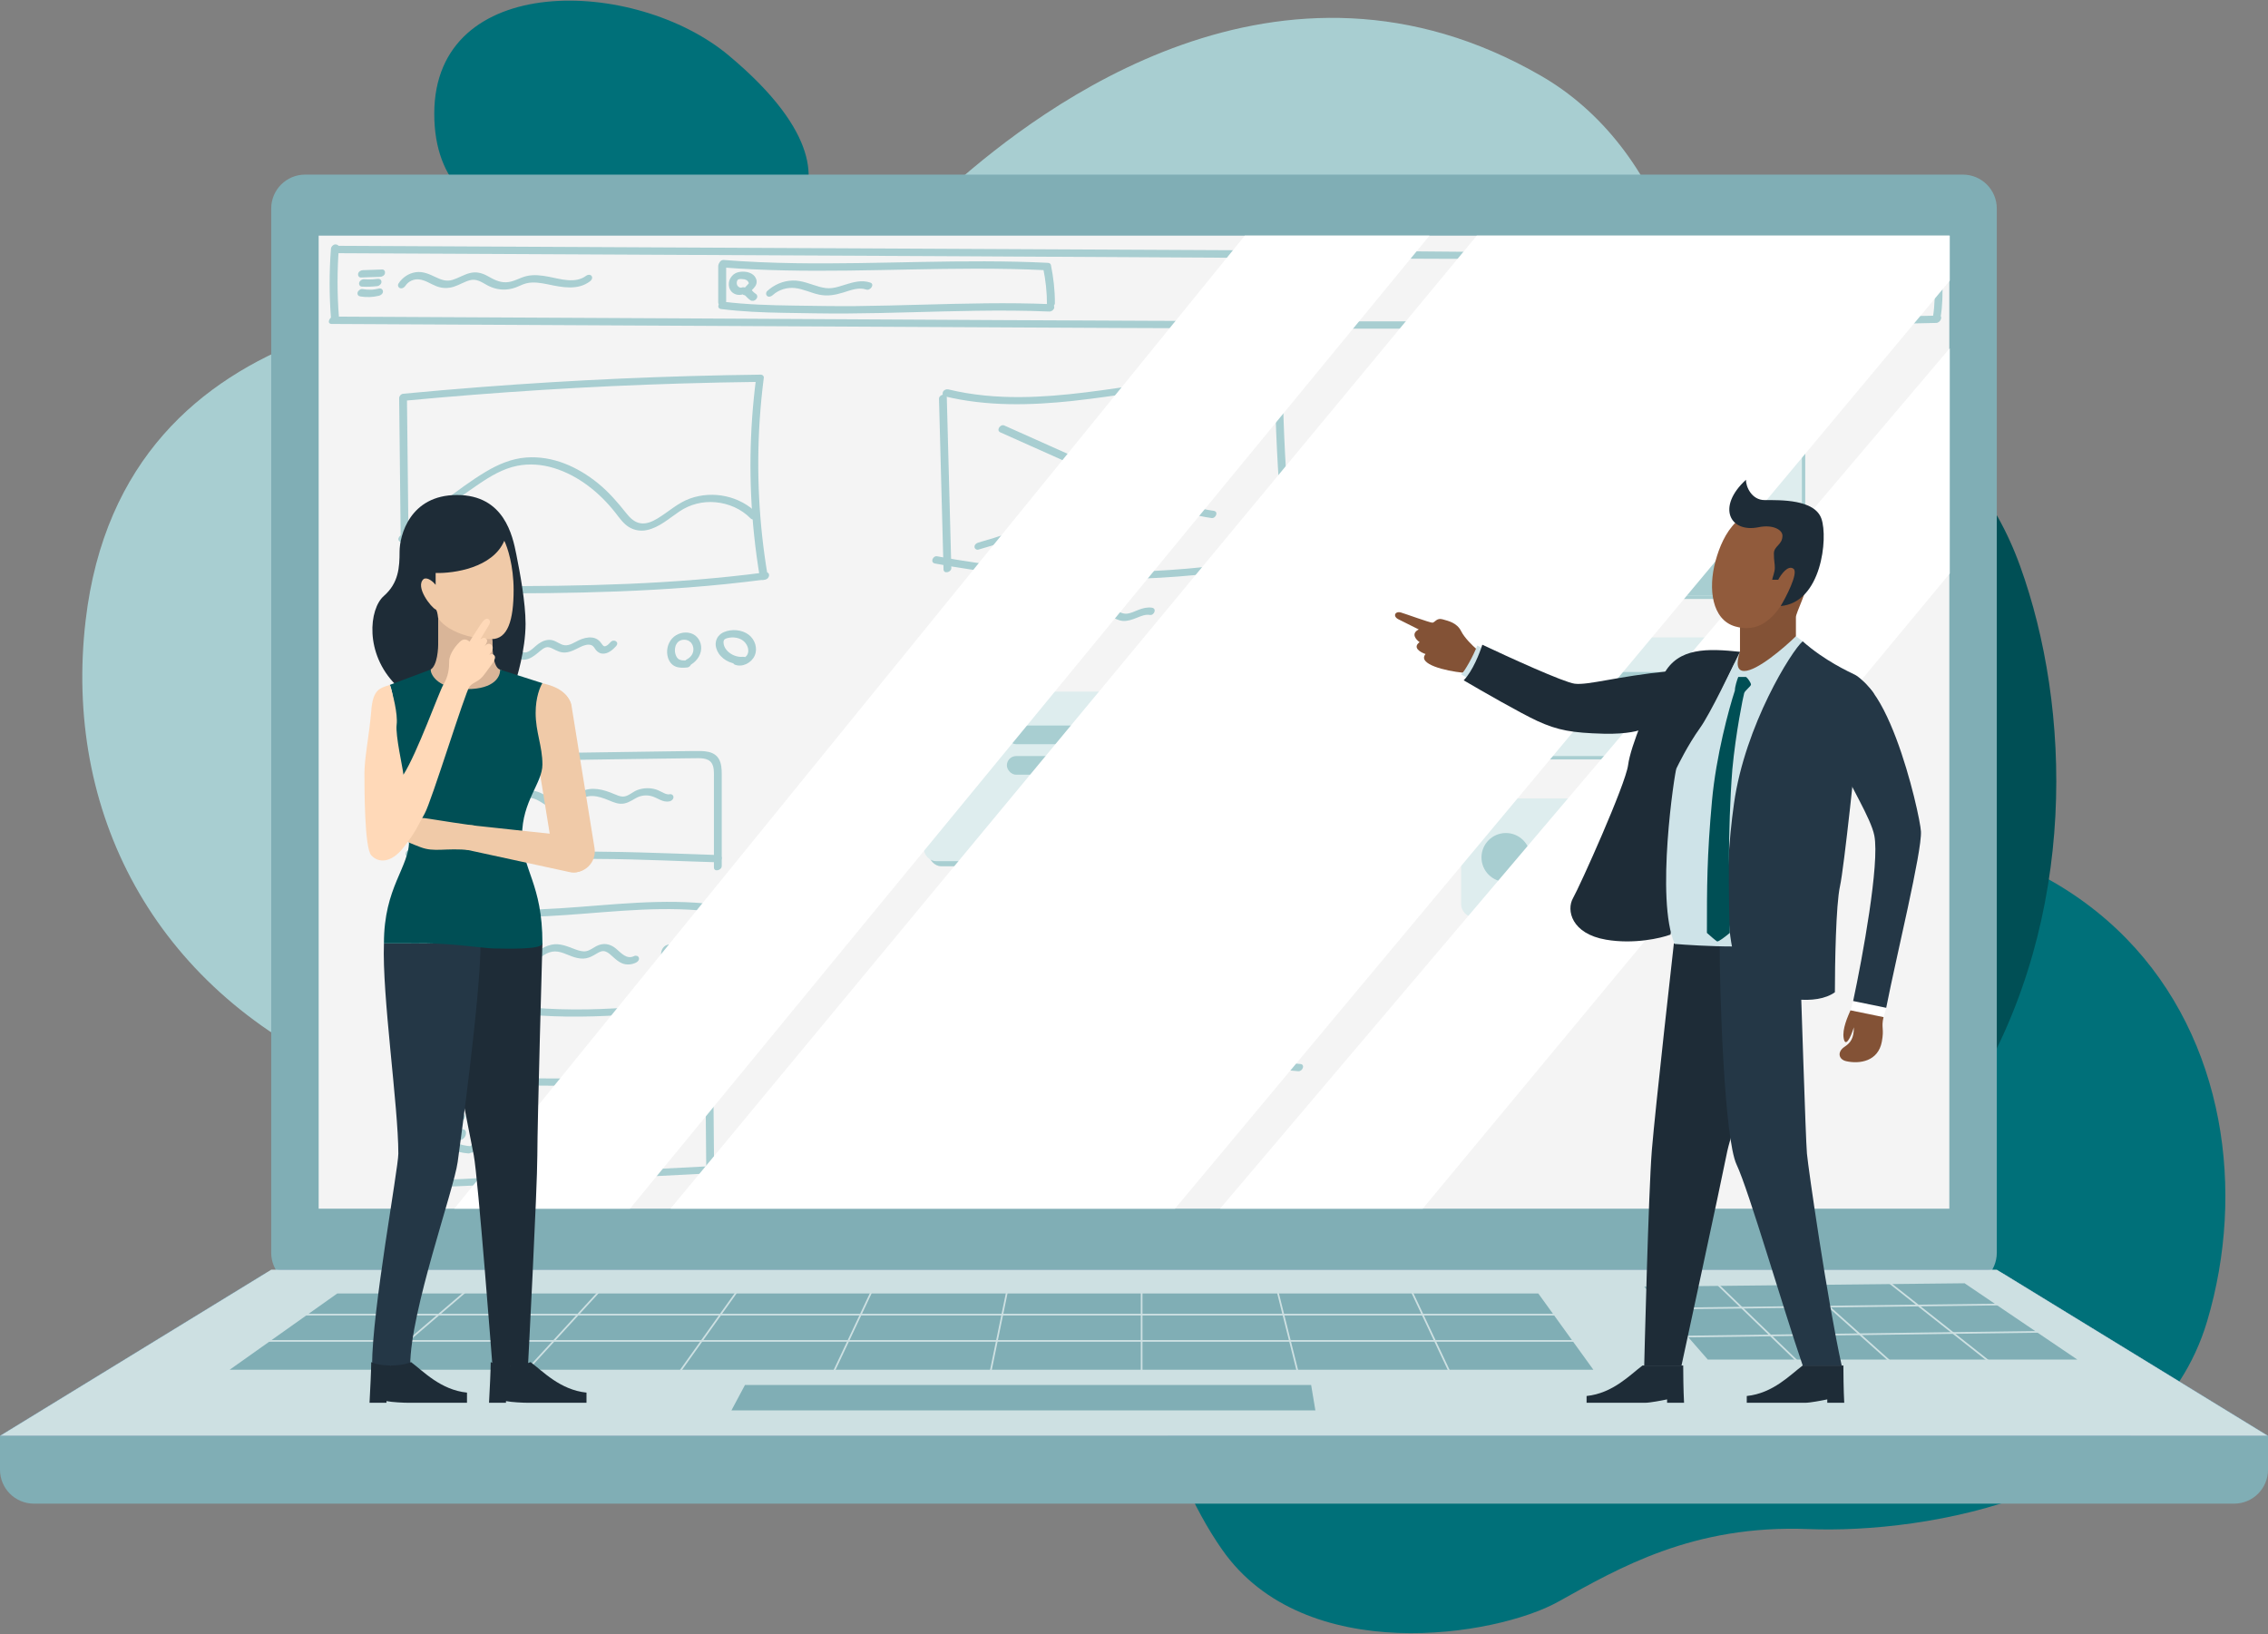 <svg
          viewBox="0 0 1338 964"
          fill="none"
          xmlns="http://www.w3.org/2000/svg"
        >
          <rect x="0" y="0" width="1338" height="964" fill="#808080" stroke="none"/>
          <g clipPath="url(#clip0)">
            <path
              d="M930.977 507.418C1253 421.129 1347.67 626.226 1302.1 779.376C1271.23 883.155 1135.3 904.725 1067 902.001C998.703 899.277 955 925 919 945C883 965 769.707 984 720.928 914.04C652.656 816.119 627.442 588.753 930.977 507.418Z"
              fill="#007079"
            />
            <path
              d="M711.818 586.488C262.399 778.996 24.283 590.862 50.512 366.028C72.63 176.429 277.754 176.428 344.786 176.428C411.104 176.428 499.192 164.783 562.98 108.589C614.206 63.461 755.032 -44.344 909.256 44.8C1052.02 127.319 1054.55 439.68 711.818 586.488Z"
              fill="#A8CED1"
            />
            <path
              d="M742.7 827.462C276.443 827.462 189.875 510.549 290.112 310.074C353.9 182.498 524 202.749 586.775 215.406C649.55 228.062 785.225 244.768 849.012 231.099C912.8 217.43 1131.5 167.311 1191.74 333.868C1251.99 500.424 1208.96 827.462 742.7 827.462Z"
              fill="#004F55"
            />
            <circle cx="219.743" cy="712.543" r="33.413" fill="white" />
            <path
              d="M376.175 135.419C397.943 134.406 447.556 155.67 471.856 121.751C480.462 108.589 485.019 78.72 429.837 32.651C374.656 -13.418 256.193 -16.961 256.193 67.076C256.193 151.114 358.914 136.223 376.175 135.419Z"
              fill="#007079"
            />
            <path
              d="M0 847H1338V867C1338 878.046 1329.05 887 1318 887H20C8.954 887 0 878.046 0 867V847Z"
              fill="#80AEB5"
            />
            <path
              d="M160 123C160 111.954 168.954 103 180 103H1158C1169.05 103 1178 111.954 1178 123V739C1178 750.046 1169.05 759 1158 759H180C168.954 759 160 750.046 160 739V123Z"
              fill="#80AEB5"
            />
            <path
              d="M155.192 751.945C158.336 750.019 161.951 749 165.638 749H1172.36C1176.05 749 1179.66 750.019 1182.81 751.945L1338 847H0L155.192 751.945Z"
              fill="#CDE0E2"
            />
            <rect x="188" y="139" width="962" height="574" fill="#F4F4F4" />
            <path
              d="M561.237 335.08C560.539 308.959 559.841 282.838 559.154 256.716C558.958 249.292 558.762 241.879 558.566 234.455C558.493 231.539 553.898 232.764 553.96 235.251C554.658 261.372 555.356 287.494 556.042 313.615C556.238 321.04 556.434 328.452 556.631 335.877C556.704 338.805 561.299 337.568 561.237 335.08Z"
              fill="#A8CED1"
            />
            <path
              d="M557.181 233.754C582.126 239.807 607.892 239.206 633.242 236.45C659.032 233.644 684.566 228.743 710.43 226.452C724.887 225.166 739.442 224.774 753.912 226.048C756.448 226.268 758.237 222.054 755.149 221.784C729.432 219.517 703.642 222.531 678.207 226.158C652.906 229.748 627.545 234.085 601.913 234.244C587.664 234.33 573.378 233.08 559.509 229.711C558.296 229.417 556.973 229.944 556.36 231.059C555.846 231.941 555.956 233.448 557.181 233.754Z"
              fill="#A8CED1"
            />
            <path
              d="M752.062 223.953C752.417 251.361 753.752 278.757 756.092 306.067C756.754 313.822 757.501 321.578 758.322 329.321C759.106 328.488 759.878 327.655 760.662 326.822C734.026 332.151 706.986 335.533 679.836 336.831C652.697 338.13 625.461 337.42 598.433 334.7C583.155 333.156 567.938 330.975 552.843 328.157C550.332 327.691 548.568 331.857 551.606 332.421C578.511 337.444 605.784 340.446 633.131 341.401C660.478 342.357 687.898 341.267 715.085 338.179C730.339 336.439 745.519 334.05 760.589 331.036C761.643 330.828 763.064 329.774 762.929 328.537C760.038 301.276 758.126 273.917 757.207 246.522C756.95 238.742 756.766 230.949 756.668 223.169C756.631 220.241 752.025 221.466 752.062 223.953Z"
              fill="#A8CED1"
            />
            <path
              d="M577.164 324.223C598.838 318.109 619.777 309.961 640.103 300.319C660.515 290.627 680.338 279.748 700.236 269.052C711.875 262.791 723.527 256.53 735.166 250.269C736.183 249.718 737.212 248.689 736.845 247.415C736.526 246.3 735.032 245.883 734.051 246.41C713.762 257.326 693.509 268.304 673.171 279.123C653.543 289.549 633.683 299.62 613.026 307.866C601.313 312.534 589.367 316.614 577.238 320.032C576.086 320.363 574.91 321.209 574.897 322.532C574.897 323.659 576.049 324.541 577.164 324.223Z"
              fill="#A8CED1"
            />
            <path
              d="M590.14 255.05C606.631 262.414 623.122 269.789 639.613 277.153C647.761 280.792 655.921 284.443 664.068 288.082C671.799 291.537 679.518 295.065 687.421 298.128C696.254 301.547 705.358 304.279 714.755 305.59C717.279 305.945 719.055 301.755 715.992 301.326C699.317 298.998 683.843 291.831 668.614 285.019C652.404 277.778 636.183 270.525 619.973 263.284C610.797 259.179 601.632 255.087 592.455 250.983C590.189 249.978 587.469 253.862 590.14 255.05Z"
              fill="#A8CED1"
            />
            <path
              d="M579.334 373.307C575.327 373.969 570.855 372.732 568.883 368.897C568.086 367.341 567.817 365.429 568.466 363.775C569.213 361.889 570.904 360.418 572.546 359.316C575.719 357.172 580.093 356.093 583.683 357.894C586.93 359.524 589.466 363.457 588.069 367.096C586.329 371.629 580.755 372.597 576.503 372.597C575.266 372.597 574.016 373.344 573.661 374.582C573.355 375.66 574.053 376.861 575.254 376.861C581.441 376.861 588.069 375.158 591.488 369.522C594.453 364.633 592.835 358.679 588.425 355.285C583.659 351.609 577.104 352.271 572.068 355.015C566.971 357.796 562.181 363.016 563.822 369.24C565.611 375.978 572.913 378.551 579.223 377.51C580.399 377.314 581.551 376.248 581.563 375.011C581.612 373.773 580.448 373.124 579.334 373.307Z"
              fill="#A8CED1"
            />
            <path
              d="M609.031 368.356C612.192 364.374 616.64 361.667 621.712 360.968C623.047 360.784 624.469 360.711 625.767 361.164C627.054 361.618 628.083 362.622 629.1 363.492C630.925 365.06 632.873 366.286 635.324 366.482C640.09 366.874 644.084 363.798 648.47 362.561C650.847 361.899 652.857 362.316 655.025 363.431C657.402 364.644 659.644 366.053 662.364 366.273C665.219 366.494 667.976 365.501 670.585 364.46C673.109 363.455 675.584 362.304 678.353 362.757C680.877 363.174 682.641 358.996 679.59 358.493C676.92 358.052 674.285 358.751 671.798 359.682C669.458 360.564 667.069 361.863 664.533 362.022C661.911 362.181 659.632 360.515 657.39 359.388C654.952 358.162 652.44 357.636 649.72 358.089C647.245 358.506 644.929 359.571 642.638 360.552C640.764 361.36 638.644 362.402 636.549 362.193C633.988 361.948 632.383 359.694 630.411 358.31C627.838 356.508 624.799 356.312 621.773 356.729C615.537 357.599 609.68 361.029 605.772 365.955C605.074 366.837 604.731 368.123 605.76 368.92C606.703 369.692 608.345 369.226 609.031 368.356Z"
              fill="#A8CED1"
            />
            <path
              d="M743.436 365.44C743.975 365.133 743.093 365.599 742.933 365.673C742.627 365.807 742.309 365.918 741.99 366.016C742.088 365.991 742.431 365.905 742.002 366.003C741.843 366.04 741.671 366.077 741.512 366.101C741.145 366.163 740.777 366.224 740.409 366.236C740.826 366.212 740.471 366.224 740.385 366.224C740.189 366.212 739.981 366.224 739.785 366.212C739.515 366.199 739.245 366.175 738.988 366.138C738.951 366.138 738.314 365.991 738.743 366.101C738.608 366.065 738.486 366.04 738.351 366.003C737.996 365.905 737.653 365.783 737.31 365.636C736.979 365.501 737.665 365.893 737.163 365.562C737.052 365.489 736.942 365.415 736.832 365.342C736.771 365.305 736.403 364.876 736.636 365.182C736.562 365.084 736.489 364.974 736.415 364.876C736.207 364.594 736.329 364.754 736.379 364.864C736.293 364.692 736.232 364.509 736.183 364.325C736.146 364.202 736.121 364.08 736.097 363.957C735.986 363.528 736.072 364.141 736.06 363.725C736.048 363.418 736.035 363.112 736.06 362.793C736.072 362.671 736.084 362.561 736.097 362.438C736.133 361.874 735.974 362.83 736.121 362.291C736.183 362.058 736.231 361.838 736.293 361.605C736.342 361.433 736.403 361.274 736.464 361.103C736.611 360.661 736.281 361.446 736.513 360.992C736.636 360.759 736.758 360.527 736.893 360.294C736.967 360.184 737.04 360.024 737.138 359.926C736.783 360.257 736.991 360.11 737.089 360C737.285 359.779 737.469 359.559 737.677 359.351C738.008 359.007 737.579 359.412 737.567 359.436C737.628 359.302 737.935 359.154 738.057 359.069C738.18 358.983 738.302 358.909 738.425 358.836C738.841 358.566 738.314 358.897 738.314 358.897C738.388 358.689 738.976 358.726 739.111 358.566C738.988 358.713 738.694 358.664 738.988 358.603C739.147 358.566 739.307 358.53 739.478 358.505C739.589 358.493 739.699 358.481 739.809 358.456C740.299 358.383 739.429 358.432 739.883 358.444C740.164 358.456 740.434 358.456 740.716 358.493C740.826 358.505 740.936 358.53 741.047 358.542C740.52 358.468 741.047 358.542 741.157 358.579C741.365 358.64 741.586 358.701 741.782 358.775C741.941 358.836 742.088 358.897 742.235 358.971C742.627 359.13 741.953 358.787 742.345 359.032C742.554 359.167 742.762 359.289 742.958 359.449C743.08 359.534 743.57 360.012 743.252 359.669C743.436 359.865 743.607 360.086 743.767 360.306C743.828 360.392 743.889 360.49 743.938 360.576C743.987 360.661 744.048 360.76 744.085 360.845C743.987 360.625 743.962 360.576 744.024 360.723C744.085 360.992 744.232 361.262 744.293 361.531C744.318 361.629 744.33 361.74 744.355 361.838C744.453 362.217 744.367 361.495 744.379 362.009C744.391 362.303 744.404 362.585 744.379 362.867C744.367 362.977 744.355 363.075 744.342 363.173C744.391 362.622 744.33 363.185 744.293 363.32C744.232 363.553 744.183 363.945 744.024 364.129C744.281 363.81 744.146 363.859 744.061 364.019C743.975 364.153 743.84 364.337 743.791 364.484C743.693 364.766 744.171 364.055 743.84 364.423C743.742 364.533 743.632 364.656 743.534 364.766C743.264 365.084 743.619 364.668 743.693 364.656C743.558 364.68 743.313 364.95 743.191 365.023C742.308 365.599 741.561 367.082 742.309 368.037C743.105 369.042 744.477 368.883 745.445 368.246C748.214 366.432 749.549 362.879 748.753 359.681C747.957 356.496 744.918 354.499 741.769 354.217C738.18 353.898 734.847 355.895 732.96 358.86C731.122 361.74 730.534 366.334 733.401 368.772C734.896 370.047 737.236 370.5 739.147 370.488C741.5 370.475 743.669 369.826 745.702 368.65C746.621 368.123 747.307 366.567 746.584 365.636C745.751 364.607 744.44 364.864 743.436 365.44Z"
              fill="#A8CED1"
            />
            <path
              d="M718.602 367.386C716.874 367.398 715.135 367.398 713.407 367.41C712.611 367.41 711.802 367.435 711.006 367.423C710.822 367.423 710.638 367.423 710.467 367.398C710.381 367.386 709.94 367.3 710.271 367.374C710.173 367.349 709.927 367.337 710.197 367.349C710.038 367.214 710.013 367.202 710.111 367.3C710.209 367.41 710.197 367.386 710.062 367.227C710.001 367.129 709.928 367.031 709.878 366.92C710.062 367.263 709.891 366.908 709.866 366.81C709.793 366.528 709.731 366.259 709.682 365.977C709.744 366.308 709.682 366.001 709.682 365.928C709.67 365.769 709.658 365.609 709.646 365.438C709.621 365.033 709.584 364.629 709.572 364.213C709.548 363.539 709.548 362.877 709.609 362.203C709.621 362.056 709.633 361.909 709.658 361.762C709.609 362.081 709.695 361.64 709.707 361.566C709.744 361.395 709.793 361.223 709.854 361.052C709.878 360.966 710.136 360.427 709.94 360.794C710.013 360.659 710.418 360.022 710.148 360.378C710.258 360.231 710.381 360.096 710.503 359.973C710.601 359.875 710.969 359.594 710.577 359.888C710.81 359.704 711.055 359.545 711.3 359.385C711.863 359.005 711.03 359.483 711.398 359.324C711.606 359.238 711.79 359.128 711.998 359.042C712.341 358.895 712.696 358.748 713.052 358.638C712.733 358.736 713.248 358.589 713.321 358.577C713.53 358.528 713.738 358.491 713.946 358.454C714.314 358.405 714.35 358.393 714.62 358.417C714.804 358.43 714.988 358.442 715.171 358.466C715.318 358.491 715.306 358.479 715.11 358.442C715.208 358.466 715.294 358.491 715.392 358.515C715.674 358.589 715.943 358.699 716.213 358.809C716.58 358.956 716.348 358.871 716.262 358.822C716.409 358.895 716.544 358.981 716.678 359.079C716.923 359.238 717.156 359.422 717.377 359.606C717.475 359.692 717.573 359.777 717.671 359.875C717.401 359.606 717.781 360.01 717.83 360.071C718.038 360.329 718.222 360.586 718.394 360.868C718.455 360.978 718.528 361.088 718.59 361.211C718.418 360.892 718.614 361.272 718.651 361.346C718.761 361.615 718.847 361.897 718.92 362.179C718.945 362.301 718.982 362.436 718.994 362.559C718.933 362.179 719.006 362.73 719.006 362.804C719.006 362.963 719.006 363.134 718.994 363.294C718.994 363.392 718.982 363.49 718.97 363.588C719.006 363.392 719.006 363.379 718.982 363.526C718.908 363.882 718.81 364.213 718.675 364.556C718.712 364.47 718.872 364.176 718.663 364.556C718.565 364.727 718.479 364.899 718.381 365.07C718.308 365.18 718.247 365.291 718.161 365.401C718.479 364.96 718.124 365.426 718.038 365.511C717.904 365.658 717.769 365.793 717.634 365.928C717.928 365.622 717.744 365.842 717.524 366.001C717.414 366.075 717.315 366.148 717.205 366.222C717.058 366.32 716.58 366.491 717.107 366.295C716.801 366.418 716.519 366.565 716.201 366.663C716.691 366.516 716.262 366.626 716.127 366.651C715.907 366.687 715.674 366.712 715.453 366.736C714.277 366.835 713.125 368.072 713.113 369.236C713.101 370.547 714.265 371.025 715.38 370.939C719.08 370.645 722.608 367.557 723.392 363.931C724.201 360.218 722.265 356.592 718.896 354.938C715.171 353.112 710.271 354.754 707.416 357.474C705.884 358.932 705.186 360.978 704.99 363.036C704.831 364.715 704.916 366.577 705.272 368.219C705.48 369.199 705.982 370.179 706.779 370.816C707.698 371.539 708.862 371.686 709.976 371.686C712.439 371.686 714.902 371.662 717.352 371.65C718.59 371.65 719.839 370.902 720.195 369.665C720.501 368.587 719.803 367.374 718.602 367.386Z"
              fill="#A8CED1"
            />
            <path
              d="M241.362 351.141C241.031 320.634 240.688 290.114 240.357 259.606C240.259 251.066 240.173 242.515 240.075 233.975C239.291 234.808 238.519 235.641 237.735 236.474C265.045 233.889 292.391 231.733 319.762 230.017C346.95 228.314 374.149 227.065 401.373 226.244C416.811 225.778 432.248 225.46 447.686 225.276C447.122 224.7 446.559 224.124 446.007 223.536C442.099 253.872 441.682 284.637 444.819 315.071C445.713 323.746 446.889 332.383 448.335 340.972C448.543 342.197 450.21 342.356 451.129 341.977C452.293 341.499 453.015 340.372 452.807 339.122C447.759 309.129 446.203 278.572 448.151 248.236C448.703 239.709 449.524 231.218 450.614 222.74C450.724 221.845 449.793 221 448.935 221C421.405 221.331 393.887 222.103 366.381 223.316C338.888 224.541 311.406 226.195 283.974 228.302C268.573 229.491 253.185 230.814 237.821 232.272C236.669 232.382 235.468 233.607 235.481 234.771C235.811 265.279 236.154 295.799 236.485 326.306C236.583 334.846 236.669 343.398 236.767 351.937C236.792 354.866 241.398 353.64 241.362 351.141Z"
              fill="#A8CED1"
            />
            <path
              d="M451.57 337.64C424.603 341.181 397.478 343.276 370.303 344.428C343.103 345.579 315.891 345.824 288.667 345.751C273.34 345.702 258.025 345.555 242.698 345.408C241.472 345.395 240.198 346.167 239.855 347.393C239.549 348.483 240.247 349.659 241.448 349.671C268.868 349.941 296.3 350.198 323.72 349.88C351.006 349.549 378.303 348.642 405.515 346.572C420.879 345.408 436.206 343.852 451.484 341.842C454.155 341.487 454.731 337.223 451.57 337.64Z"
              fill="#A8CED1"
            />
            <path
              d="M238.421 319.151C252.511 307.291 267.14 295.982 282.369 285.629C289.34 280.888 296.777 276.44 305.145 274.774C312.288 273.353 319.652 273.953 326.599 276.048C341.24 280.471 353.896 290.714 363.196 302.647C365.536 305.649 367.827 308.994 371.159 310.991C374.296 312.865 377.947 313.454 381.525 312.718C388.913 311.199 394.794 305.735 400.883 301.667C407.254 297.416 414.63 295.566 422.263 296.288C429.871 296.999 437.369 300.258 442.748 305.759C443.618 306.654 444.855 306.69 445.885 305.968C446.656 305.428 447.637 303.848 446.767 302.954C436.61 292.539 420.658 289.195 407.021 294.095C399.829 296.668 394.279 302.022 387.822 305.894C384.906 307.634 381.525 309.165 378.045 308.7C374.259 308.197 371.551 305.379 369.297 302.537C364.298 296.239 359.165 290.285 352.904 285.176C346.913 280.287 340.186 276.171 332.958 273.389C325.766 270.62 318.059 269.309 310.365 269.885C301.788 270.535 293.837 273.941 286.522 278.315C277.762 283.559 269.529 289.783 261.369 295.909C252.78 302.353 244.388 309.031 236.179 315.953C235.321 316.676 234.562 317.877 235.297 318.967C235.946 319.923 237.588 319.861 238.421 319.151Z"
              fill="#A8CED1"
            />
            <path
              d="M266.453 394.402C261.21 395.799 255.022 397.306 249.778 395.149C243.714 392.65 242.697 385.152 244.608 379.565C246.581 373.806 251.579 369.788 257.595 369.053C263.341 368.354 271.256 370.89 271.771 377.592C272.359 385.176 265.535 389.979 260.033 393.814C257.509 395.578 259.764 398.801 262.288 397.036C268.769 392.515 275.716 387.112 276.353 378.585C276.635 374.848 275.348 371.209 272.506 368.722C269.602 366.173 265.437 364.924 261.638 364.715C253.613 364.262 245.919 368.403 241.9 375.375C238.139 381.905 237.612 391.364 243.554 396.828C249.595 402.366 259.225 400.504 266.343 398.617C267.495 398.31 268.671 397.428 268.683 396.117C268.72 394.953 267.568 394.108 266.453 394.402Z"
              fill="#A8CED1"
            />
            <path
              d="M291.84 385.815C293.31 384.185 295.43 383.512 297.598 383.683C300.171 383.891 301.691 385.362 303.492 387.04C305.807 389.197 308.699 389.687 311.664 388.67C314.445 387.714 316.503 385.741 318.733 383.94C319.713 383.144 320.779 382.286 322.004 381.907C323.389 381.478 324.675 381.98 325.913 382.593C328.486 383.867 330.703 385.153 333.693 384.896C336.903 384.627 339.672 382.936 342.527 381.588C344.401 380.694 346.937 379.762 348.983 380.632C350.27 381.184 350.723 382.384 351.556 383.426C352.512 384.627 353.774 385.435 355.33 385.57C358.552 385.852 361.468 383.389 363.465 381.147C365.597 378.77 362.142 376.638 360.219 378.782C359.459 379.64 358.614 380.534 357.56 381.037C356.322 381.625 355.759 380.914 355.085 379.91C353.627 377.753 351.875 376.381 349.216 376.087C346.558 375.793 343.789 376.589 341.412 377.716C338.949 378.88 336.205 380.853 333.338 380.645C330.569 380.436 328.376 378.17 325.668 377.618C322.764 377.03 320.007 378.133 317.655 379.787C315.352 381.416 313.355 384.014 310.549 384.798C307.804 385.57 306.322 382.642 304.374 381.306C299.497 377.949 292.489 379.15 288.605 383.438C286.449 385.815 289.904 387.947 291.84 385.815Z"
              fill="#A8CED1"
            />
            <path
              d="M438.24 387.445C435.164 387.764 431.709 386.514 429.345 384.223C428.181 383.096 427.348 381.748 426.98 380.204C426.858 379.714 426.796 378.795 426.845 378.489C426.87 378.293 426.931 378.109 426.992 377.913C427.017 377.827 427.225 377.411 427.078 377.693C427.152 377.558 427.225 377.411 427.323 377.288C427.029 377.693 427.764 376.908 427.568 377.068C427.838 376.847 428.61 376.541 429.149 376.406C429.994 376.198 430.962 376.051 431.758 376.026C433.535 375.977 435.311 376.271 436.917 377.031C439.747 378.379 441.756 381.442 441.413 384.554C441.327 385.326 441.107 385.767 440.751 386.416C440.543 386.796 440.641 386.588 440.715 386.49C440.555 386.71 440.359 386.894 440.176 387.102C440.102 387.188 439.71 387.519 440.065 387.225C439.882 387.372 439.698 387.506 439.502 387.641C439.526 387.629 438.877 388.021 439.195 387.849C439.404 387.739 438.73 388.058 438.644 388.082C438.497 388.144 438.362 388.193 438.215 388.242C438.644 388.119 438.019 388.266 437.921 388.291C437.333 388.389 436.622 388.327 435.924 388.058C433.596 387.176 430.864 391.072 433.596 392.113C438.093 393.816 443.41 390.962 445.248 386.698C447.135 382.324 445.321 377.141 441.597 374.348C437.615 371.371 431.526 370.929 427.017 372.902C424.444 374.029 422.631 376.186 422.263 378.991C421.981 381.221 422.753 383.586 423.978 385.436C427.029 390.03 432.775 392.223 438.13 391.66C439.306 391.537 440.457 390.349 440.47 389.16C440.519 387.862 439.367 387.335 438.24 387.445Z"
              fill="#A8CED1"
            />
            <path
              d="M405.575 389.501C405.219 389.537 404.852 389.574 404.497 389.586C404.938 389.562 404.227 389.586 404.203 389.586C404.019 389.586 403.835 389.586 403.651 389.586C403.284 389.586 402.928 389.562 402.561 389.525C402.377 389.501 402.205 389.488 402.022 389.452C401.568 389.378 402.132 389.513 401.74 389.39C401.409 389.28 401.078 389.182 400.76 389.047C400.245 388.827 400.956 389.231 400.502 388.9C400.368 388.802 400.221 388.704 400.074 388.594C399.816 388.386 399.743 388.312 399.486 387.969C399.289 387.7 399.008 387.246 398.922 387.05C398.616 386.401 398.42 385.703 398.285 385.004C398.248 384.833 398.224 384.673 398.199 384.502C398.236 384.833 398.199 384.392 398.187 384.318C398.162 383.938 398.15 383.571 398.175 383.191C398.187 382.848 398.211 382.505 398.273 382.174C398.199 382.603 398.334 381.941 398.334 381.917C398.371 381.745 398.42 381.586 398.456 381.427C398.505 381.267 398.554 381.096 398.603 380.937C398.591 380.961 398.824 380.336 398.714 380.63C398.591 380.924 398.861 380.324 398.848 380.348C398.934 380.165 399.032 379.993 399.142 379.809C399.24 379.638 399.351 379.466 399.473 379.295C399.204 379.699 399.449 379.332 399.535 379.234C399.755 378.976 399.988 378.731 400.233 378.498C400.502 378.217 399.755 378.829 400.257 378.486C400.392 378.4 400.515 378.29 400.649 378.204C400.784 378.119 400.919 378.033 401.066 377.947C400.539 378.266 401.054 377.972 401.176 377.91C401.348 377.825 401.532 377.751 401.715 377.69C401.715 377.69 402.328 377.494 401.973 377.592C401.617 377.69 402.23 377.53 402.242 377.53C402.401 377.494 402.561 377.469 402.72 377.445C402.879 377.42 403.039 377.408 403.198 377.383C403.798 377.298 402.928 377.359 403.296 377.371C403.651 377.383 404.006 377.383 404.362 377.42C404.411 377.42 405.036 377.518 404.582 377.432C404.742 377.457 404.889 377.506 405.048 377.543C405.354 377.629 405.648 377.739 405.955 377.861C406.04 377.898 406.42 378.082 406.089 377.91C406.236 377.984 406.371 378.07 406.506 378.155C406.837 378.364 407.131 378.596 407.425 378.854C407.682 379.099 407.131 378.474 407.56 379.001C407.67 379.148 407.792 379.283 407.903 379.43C408.123 379.724 408.307 380.03 408.479 380.348C408.65 380.692 408.344 379.932 408.564 380.557C408.626 380.728 408.687 380.9 408.748 381.071C408.858 381.402 408.993 382.002 409.03 382.199C409.054 382.358 409.079 382.921 409.067 383.252C409.054 383.718 409.018 384.036 408.969 384.232C408.858 384.649 408.748 385.065 408.589 385.47C408.76 385.041 408.491 385.666 408.466 385.703C408.368 385.886 408.27 386.082 408.16 386.254C408.074 386.401 407.964 386.548 407.878 386.695C407.78 386.83 407.805 386.818 407.927 386.634C407.841 386.744 407.756 386.854 407.658 386.965C407.388 387.295 407.082 387.589 406.775 387.896C406.849 387.834 407.155 387.589 406.788 387.883C406.567 388.055 406.334 388.239 406.102 388.398C405.979 388.484 405.869 388.557 405.746 388.631C405.624 388.704 405.501 388.778 405.379 388.851C405.636 388.704 405.648 388.704 405.391 388.839C404.362 389.354 403.345 390.444 403.712 391.694C404.043 392.833 405.513 393.189 406.506 392.699C410.365 390.75 413.441 387.136 413.661 382.676C413.869 378.633 411.444 374.688 407.474 373.536C403.59 372.409 399.191 373.647 396.484 376.661C393.813 379.65 392.882 384.049 394.046 387.883C394.781 390.273 396.239 392.257 398.603 393.213C400.76 394.083 403.21 393.948 405.477 393.728C406.653 393.617 407.805 392.404 407.817 391.228C407.866 389.905 406.702 389.39 405.575 389.501Z"
              fill="#A8CED1"
            />
            <path
              d="M549.99 614.015C550.504 604.519 551.019 595.012 551.546 585.516C551.815 580.665 552.073 575.813 552.342 570.961C552.465 568.743 552.575 566.513 552.71 564.296C552.722 564.137 552.906 563.144 552.82 562.973C553.126 563.61 551.742 563.169 552.967 563.242C554.021 563.316 555.16 563.12 556.226 563.071C575.29 562.152 594.342 561.012 613.382 559.677C624.127 558.917 634.86 558.096 645.592 557.214C644.833 556.651 644.085 556.075 643.326 555.511C644.673 574.894 644.355 594.338 642.848 613.696C642.75 614.933 644.061 615.558 645.115 615.399C646.352 615.203 647.357 614.137 647.455 612.9C648.949 593.541 649.28 574.085 647.933 554.715C647.847 553.428 646.879 552.914 645.666 553.012C625.622 554.666 605.565 556.099 585.484 557.288C575.535 557.876 565.587 558.415 555.638 558.893C553.702 558.991 551.705 558.954 550.088 560.191C548.115 561.711 548.164 564.051 548.042 566.317C547.772 571.169 547.515 576.021 547.245 580.873C546.633 592.194 546.008 603.515 545.395 614.835C545.224 617.715 549.855 616.489 549.99 614.015Z"
              fill="#A8CED1"
            />
            <path
              d="M547.393 616.917C572.742 621.805 598.741 622.896 624.421 620.237C631.674 619.49 638.879 618.424 646.046 617.076C647.21 616.856 648.374 615.826 648.386 614.577C648.398 613.364 647.247 612.665 646.119 612.874C621.04 617.603 595.335 618.62 569.949 615.863C562.806 615.091 555.687 614.013 548.63 612.653C546.118 612.163 544.366 616.341 547.393 616.917Z"
              fill="#A8CED1"
            />
            <path
              d="M545.665 632.648C565.562 633.211 585.459 633.775 605.357 634.339C606.582 634.375 607.856 633.567 608.199 632.354C608.505 631.251 607.807 630.112 606.606 630.075C586.709 629.511 566.812 628.948 546.914 628.384C545.689 628.347 544.415 629.156 544.072 630.369C543.766 631.472 544.464 632.611 545.665 632.648Z"
              fill="#A8CED1"
            />
            <path
              d="M624.518 632.904C629.591 632.904 634.663 632.904 639.723 632.904C640.961 632.904 642.21 632.157 642.566 630.92C642.872 629.841 642.174 628.641 640.973 628.641C635.901 628.641 630.828 628.641 625.768 628.641C624.531 628.641 623.281 629.388 622.926 630.625C622.607 631.704 623.318 632.904 624.518 632.904Z"
              fill="#A8CED1"
            />
            <path
              d="M554.743 612.409C567.485 610.081 579.125 604.2 589.956 597.302C601.644 589.853 612.757 581.472 624.041 573.435C630.853 568.583 637.665 563.731 644.477 558.88C646.977 557.103 644.734 553.869 642.223 555.657C630.424 564.062 618.625 572.467 606.827 580.872C596.461 588.26 586.108 595.918 574.628 601.504C568.319 604.567 561.727 606.957 554.817 608.219C553.653 608.427 552.489 609.468 552.477 610.718C552.464 611.931 553.616 612.617 554.743 612.409Z"
              fill="#A8CED1"
            />
            <path
              d="M555.858 566.121C573.256 582.416 594.354 594.73 617.081 601.946C623.587 604.017 630.228 605.622 636.942 606.859C639.453 607.325 641.218 603.147 638.179 602.595C615.256 598.381 593.337 588.898 574.469 575.224C569.09 571.328 563.969 567.089 559.129 562.543C557.304 560.853 553.836 564.234 555.858 566.121Z"
              fill="#A8CED1"
            />
            <path
              d="M674.961 610.095C674.728 594.89 674.495 579.685 674.262 564.468C674.213 561.552 669.619 562.777 669.655 565.265C669.888 580.469 670.121 595.674 670.354 610.891C670.403 613.819 674.997 612.594 674.961 610.095Z"
              fill="#A8CED1"
            />
            <path
              d="M671.358 562.837C689.479 564.981 707.747 565.472 725.953 564.393C735.008 563.854 744.025 562.911 752.994 561.563C754.635 561.318 756.939 560.534 758.581 560.963C760.186 561.367 760.565 563.229 760.737 564.651C761.264 568.976 761.153 573.46 761.276 577.809C761.57 588.285 761.57 598.76 761.3 609.236C761.227 612.152 765.846 610.927 765.907 608.439C766.152 598.674 766.177 588.91 765.932 579.157C765.821 574.342 765.723 569.515 765.405 564.712C765.184 561.343 764.204 557.642 760.443 556.822C758.397 556.368 756.265 556.883 754.243 557.189C751.879 557.557 749.514 557.887 747.137 558.206C742.396 558.819 737.642 559.333 732.876 559.725C723.54 560.497 714.167 560.816 704.794 560.693C694.037 560.558 683.28 559.848 672.596 558.586C670.072 558.267 668.295 562.47 671.358 562.837Z"
              fill="#A8CED1"
            />
            <path
              d="M762.6 610.974C740.178 613.792 717.463 616.622 694.858 614.196C688.463 613.51 682.141 612.383 675.929 610.741C674.728 610.422 673.393 610.986 672.78 612.088C672.265 613.007 672.4 614.478 673.601 614.796C696.243 620.787 719.84 619.918 742.935 617.492C749.478 616.806 755.996 615.985 762.526 615.176C765.197 614.833 765.761 610.569 762.6 610.974Z"
              fill="#A8CED1"
            />
            <path
              d="M702.919 626.387C693.902 626.387 684.897 626.387 675.879 626.387C674.642 626.387 673.392 627.134 673.037 628.372C672.73 629.45 673.429 630.65 674.63 630.65C683.647 630.65 692.652 630.65 701.67 630.65C702.907 630.65 704.157 629.903 704.512 628.666C704.831 627.587 704.12 626.387 702.919 626.387Z"
              fill="#A8CED1"
            />
            <path
              d="M736.637 629.169C746.39 630.088 756.13 630.995 765.883 631.914C768.419 632.147 770.208 627.932 767.12 627.65C757.368 626.731 747.627 625.825 737.875 624.906C735.351 624.673 733.562 628.888 736.637 629.169Z"
              fill="#A8CED1"
            />
            <path
              d="M683.867 606.061C702.956 598.305 721.187 588.43 738.095 576.644C742.873 573.311 747.541 569.819 752.099 566.193C752.981 565.494 753.704 564.245 752.981 563.179C752.307 562.186 750.702 562.297 749.845 562.97C733.99 575.59 716.764 586.458 698.496 595.242C693.326 597.729 688.082 600.045 682.765 602.201C680.094 603.292 680.902 607.274 683.867 606.061Z"
              fill="#A8CED1"
            />
            <path
              d="M678.551 568.079C695.3 585.281 717.194 595.548 738.88 605.056C745.043 607.763 751.23 610.434 757.368 613.215C759.635 614.245 762.355 610.373 759.696 609.16C738.549 599.542 716.385 591.37 697.334 577.795C692.077 574.046 687.079 569.892 682.57 565.261C681.7 564.367 680.463 564.33 679.433 565.053C678.661 565.604 677.669 567.185 678.551 568.079Z"
              fill="#A8CED1"
            />
            <path
              d="M245.608 496.911C244.174 486.153 243.072 475.322 242.716 464.467C242.557 459.444 242.496 454.384 242.961 449.373C243.01 448.834 243.072 448.295 243.145 447.768C243.231 447.008 243.084 448.098 243.145 447.755C242.202 448.417 241.258 449.079 240.303 449.74C242.876 449.703 245.436 449.667 248.009 449.618C254.711 449.52 261.401 449.422 268.103 449.311C277.549 449.164 287.008 449.03 296.454 448.883C307.187 448.723 317.919 448.564 328.664 448.405C339.238 448.246 349.811 448.098 360.385 447.939C369.304 447.804 378.236 447.682 387.156 447.559C393.073 447.474 399.003 447.388 404.921 447.327C406.281 447.314 407.641 447.29 409.013 447.29C412.579 447.278 417.7 446.751 419.881 450.218C421.29 452.472 421.18 455.376 421.18 457.937C421.18 459.934 421.18 461.943 421.18 463.94C421.18 469.491 421.18 475.053 421.18 480.603C421.18 490.392 421.18 500.194 421.18 509.983C421.18 510.559 421.18 511.123 421.18 511.699C421.18 514.615 425.786 513.39 425.786 510.902C425.786 503.38 425.786 495.857 425.786 488.334C425.786 477.785 425.786 467.236 425.786 456.675C425.786 453.587 425.627 450.377 424.046 447.645C422.723 445.366 420.408 444.055 417.884 443.516C415.017 442.904 412.064 442.989 409.148 443.026C404.406 443.075 399.665 443.136 394.911 443.21C386.653 443.32 378.408 443.443 370.162 443.565C359.809 443.712 349.456 443.872 339.103 444.019C328.162 444.178 317.233 444.337 306.292 444.509C296.307 444.656 286.321 444.803 276.324 444.962C268.678 445.072 261.021 445.195 253.376 445.305C249.602 445.366 245.841 445.403 242.067 445.477C241.896 445.477 241.724 445.477 241.552 445.489C240.413 445.501 238.943 446.212 238.71 447.474C238.281 449.863 238.171 452.325 238.085 454.751C237.816 462.335 238.22 469.944 238.82 477.503C239.384 484.61 240.205 491.703 241.136 498.773C241.295 500.01 243.035 500.145 243.929 499.778C245.13 499.263 245.779 498.16 245.608 496.911Z"
              fill="#A8CED1"
            />
            <path
              d="M240.915 505.476C260.482 505.476 280.048 505.55 299.615 505.782C310.752 505.917 321.901 506.125 333.038 506.358C339.691 506.505 346.356 506.677 353.022 506.689C365.715 506.714 378.408 507.155 391.101 507.559C401.515 507.89 411.929 508.38 422.344 508.637C422.515 508.637 422.687 508.649 422.858 508.662C424.083 508.711 425.358 507.877 425.701 506.677C426.007 505.562 425.296 504.447 424.108 504.398C415.299 504.067 406.502 503.761 397.692 503.479C384.191 503.038 370.677 502.56 357.163 502.45C350.51 502.401 343.869 502.315 337.216 502.168C326.839 501.935 316.449 501.727 306.06 501.592C287.73 501.335 269.389 501.249 251.06 501.225C248.095 501.225 245.13 501.225 242.165 501.225C240.94 501.225 239.678 501.972 239.323 503.209C239.016 504.275 239.703 505.476 240.915 505.476Z"
              fill="#A8CED1"
            />
            <path
              d="M257.59 471.794C261.682 467.248 266.203 462.09 272.562 461.061C278.676 460.056 284.839 462.874 288.232 468.008C291.148 472.407 292.631 480.248 288.036 484.168C285.696 486.166 281.874 486.852 278.921 487.305C275.625 487.807 272.182 487.611 269.168 486.055C262.332 482.527 259.636 474.661 259.832 467.383C259.906 464.467 255.287 465.692 255.225 468.18C255.017 476.107 257.835 484.475 264.757 488.947C268.237 491.189 272.219 492.022 276.323 491.765C280.489 491.507 285.145 490.454 288.796 488.371C295.571 484.512 296.919 475.519 294.126 468.755C291.173 461.637 284.422 456.846 276.679 456.601C267.134 456.307 260.322 462.813 254.368 469.442C252.211 471.806 255.654 473.938 257.59 471.794Z"
              fill="#A8CED1"
            />
            <path
              d="M268.238 473.791C269.463 473.791 270.725 473.044 271.08 471.806C271.387 470.728 270.688 469.527 269.487 469.527C268.262 469.527 267 470.275 266.645 471.512C266.339 472.59 267.025 473.791 268.238 473.791Z"
              fill="#A8CED1"
            />
            <path
              d="M276.63 473.498C277.855 473.498 279.117 472.751 279.472 471.513C279.778 470.435 279.08 469.234 277.879 469.234C276.654 469.234 275.392 469.982 275.037 471.219C274.73 472.297 275.429 473.498 276.63 473.498Z"
              fill="#A8CED1"
            />
            <path
              d="M269.377 480.542C269.646 481.166 269.916 481.767 270.492 482.171C270.957 482.49 271.411 482.6 271.95 482.686C272.305 482.735 272.66 482.71 273.016 482.686C273.2 482.673 273.371 482.649 273.543 482.6C273.886 482.514 274.265 482.416 274.596 482.257C275.295 481.926 275.919 481.51 276.446 480.921C276.949 480.358 277.279 479.574 277.059 478.814C276.863 478.128 276.165 477.601 275.442 477.601C274.608 477.613 273.788 477.589 272.954 477.528C272.354 477.479 271.693 477.711 271.202 478.054C270.921 478.238 270.7 478.459 270.529 478.741C270.333 478.973 270.198 479.231 270.112 479.525C269.989 480.039 269.977 480.64 270.32 481.081C270.663 481.522 271.141 481.767 271.705 481.804C272.526 481.865 273.359 481.889 274.192 481.877C273.861 480.774 273.53 479.672 273.187 478.557C273.126 478.63 273.052 478.704 272.979 478.765C273.138 478.618 273.31 478.483 273.469 478.336C273.334 478.459 273.187 478.557 273.028 478.643C273.224 478.532 273.408 478.434 273.604 478.324C273.432 478.422 273.249 478.496 273.065 478.545C273.261 478.483 273.457 478.434 273.653 478.373C273.457 478.422 273.273 478.459 273.077 478.471C273.273 478.459 273.469 478.447 273.665 478.434C273.481 478.447 273.298 478.434 273.126 478.398C273.31 478.434 273.494 478.471 273.665 478.508C273.555 478.483 273.457 478.459 273.347 478.41C273.506 478.496 273.665 478.569 273.824 478.655C273.739 478.606 273.677 478.557 273.604 478.483C273.726 478.606 273.849 478.741 273.971 478.863C273.849 478.728 273.763 478.581 273.69 478.434C273.763 478.594 273.837 478.753 273.922 478.912C273.886 478.839 273.861 478.765 273.824 478.692C273.763 478.422 273.616 478.201 273.408 478.018C273.236 477.809 273.016 477.662 272.746 477.589C272.232 477.405 271.521 477.466 271.031 477.687C270.455 477.944 269.891 478.361 269.597 478.937C269.524 479.12 269.438 479.292 269.365 479.476C269.279 479.819 269.279 480.174 269.377 480.542Z"
              fill="#A8CED1"
            />
            <path
              d="M308.755 472.434C309.894 470.449 312.7 470.412 314.66 471C317.735 471.907 320.247 473.99 323.016 475.546C325.944 477.188 329.191 478.413 332.597 477.898C335.464 477.469 337.865 475.779 340.034 473.953C342.154 472.164 344.188 470.265 347.006 469.751C350.24 469.175 353.573 470.02 356.611 471.098C359.662 472.164 362.615 473.904 365.898 474.125C369.402 474.357 372.122 472.544 375.014 470.878C378.003 469.15 381.568 468.734 384.864 469.8C388.319 470.915 391.101 473.475 394.972 472.728C396.136 472.495 397.3 471.49 397.312 470.228C397.325 469.015 396.173 468.305 395.046 468.525C393.49 468.832 392.044 468.023 390.696 467.337C389.079 466.516 387.511 465.756 385.722 465.364C382.487 464.654 379.13 464.899 376.018 466.038C373.262 467.043 370.689 469.787 367.675 469.898C365.849 469.959 364.036 469.101 362.394 468.427C360.752 467.741 359.111 467.08 357.407 466.565C354.234 465.597 350.877 465.034 347.569 465.499C344.335 465.94 341.578 467.533 339.115 469.604C337.118 471.282 334.962 473.622 332.181 473.782C328.774 473.978 325.675 471.662 322.93 469.947C319.929 468.072 316.706 466.32 313.067 466.455C309.698 466.577 306.488 468.109 304.773 471.098C303.18 473.843 307.419 474.762 308.755 472.434Z"
              fill="#A8CED1"
            />
            <path
              d="M242.013 543.843C241.682 563.544 247.698 582.571 249.046 602.126C249.242 605.042 253.824 603.816 253.653 601.329C252.317 581.775 246.301 562.735 246.62 543.046C246.669 540.13 242.05 541.356 242.013 543.843Z"
              fill="#A8CED1"
            />
            <path
              d="M256.14 541.836C270.965 539.79 285.949 540.807 300.86 540.954C315.636 541.101 330.387 540.084 345.114 538.932C360.037 537.768 374.96 536.469 389.944 536.298C397.295 536.212 404.659 536.396 411.986 536.972C413.774 537.119 415.551 537.278 417.34 537.474C417.891 537.535 418.859 537.425 419.312 537.768C419.815 538.136 419.729 538.895 419.753 539.459C419.851 542.84 419.668 546.234 419.374 549.591C418.087 564.514 414.277 580.246 420.207 594.679C421.248 597.227 425.634 595.132 424.679 592.829C419.251 579.646 422.326 565.225 423.723 551.552C424.078 548.084 424.348 544.605 424.385 541.113C424.409 538.221 424.691 534.534 421.224 533.59C419.631 533.161 417.854 533.125 416.212 532.965C414.228 532.782 412.243 532.622 410.258 532.488C406.497 532.242 402.723 532.095 398.937 532.034C368.368 531.544 338.032 536.482 307.476 536.69C290.384 536.812 273.231 535.281 256.213 537.621C253.555 538.001 252.979 542.277 256.14 541.836Z"
              fill="#A8CED1"
            />
            <path
              d="M254.424 603.021C264.789 600.877 275.203 598.708 285.777 597.998C296.546 597.275 307.34 598.353 318.073 599.051C339.527 600.436 361.029 599.48 382.421 597.581C394.501 596.515 406.545 595.155 418.589 593.807C421.272 593.501 421.836 589.25 418.662 589.605C397.283 592.006 375.878 594.432 354.364 595.216C343.68 595.609 332.984 595.584 322.312 594.984C311.555 594.371 300.798 593.219 290.016 593.599C277.997 594.028 266.21 596.405 254.473 598.843C253.309 599.088 252.145 600.081 252.133 601.343C252.145 602.519 253.309 603.254 254.424 603.021Z"
              fill="#A8CED1"
            />
            <path
              d="M399.17 567.035C399.01 567.072 398.373 567.096 398.851 567.108C398.606 567.108 398.373 567.084 398.128 567.059C398.006 567.047 397.785 566.937 398.141 567.059C398.03 567.023 397.908 566.998 397.785 566.961C397.552 566.888 397.332 566.79 397.111 566.692C397.442 566.839 397.173 566.716 397.099 566.68C397.001 566.618 396.891 566.545 396.793 566.483C396.597 566.349 396.401 566.189 396.217 566.03C395.923 565.773 396.143 565.957 396.192 566.018C396.107 565.92 396.021 565.834 395.947 565.736C395.776 565.516 395.604 565.283 395.47 565.038C395.408 564.952 395.151 564.437 395.298 564.768C395.188 564.535 395.102 564.303 395.028 564.07C394.943 563.825 394.881 563.592 394.82 563.335C394.796 563.212 394.771 563.09 394.747 562.967C394.661 562.612 394.734 563.053 394.722 562.832C394.685 562.355 394.685 561.913 394.71 561.436C394.722 561.191 394.698 561.534 394.685 561.558C394.722 561.46 394.747 561.338 394.771 561.227C394.857 560.786 394.783 561.301 394.71 561.301C394.747 561.227 394.783 561.154 394.82 561.08C394.918 560.921 394.869 560.982 394.685 561.252C394.747 561.178 394.93 561.031 394.661 561.24C394.257 561.558 394.955 561.129 394.551 561.313C394.146 561.497 394.894 561.24 394.502 561.35C394.195 561.436 394.6 561.338 394.673 561.325C394.796 561.301 394.93 561.301 395.053 561.276C395.384 561.215 394.71 561.264 395.053 561.276C395.347 561.276 395.641 561.276 395.923 561.301C396.18 561.325 396.437 561.35 396.695 561.399C396.303 561.338 396.891 561.448 397.001 561.485C397.246 561.558 397.491 561.632 397.736 561.73C397.859 561.779 397.981 561.828 398.091 561.877C398.214 561.926 398.496 562.061 398.239 561.926C398.692 562.159 399.121 562.453 399.513 562.771C399.684 562.906 399.831 563.053 399.991 563.188C400.236 563.384 399.795 562.967 400.003 563.2C400.101 563.31 400.211 563.42 400.309 563.543C400.628 563.923 400.897 564.315 401.142 564.744C401.204 564.854 401.265 564.952 401.314 565.062C401.351 565.136 401.461 565.418 401.326 565.074C401.424 565.332 401.534 565.577 401.62 565.846C401.706 566.104 401.779 566.373 401.841 566.643C401.865 566.765 401.89 566.888 401.914 567.023C401.865 566.741 401.914 567.084 401.914 567.194C401.914 567.292 401.914 567.39 401.902 567.5C401.939 567.317 401.939 567.292 401.902 567.439C401.853 567.598 401.877 567.574 401.963 567.341C401.902 567.402 401.657 567.745 402.049 567.268C401.767 567.623 402.355 567.096 402.098 567.243C402.024 567.292 401.694 567.5 402.012 567.317C402.392 567.108 401.828 567.402 401.816 567.378C401.804 567.341 402.392 567.268 401.902 567.353C401.73 567.378 401.547 567.415 401.375 567.427C401.032 567.464 401.657 567.464 401.314 567.415C401.142 567.39 400.958 567.402 400.775 567.39C400.419 567.366 400.064 567.329 399.697 567.28C398.52 567.145 397.136 568.125 396.854 569.265C396.572 570.453 397.234 571.397 398.447 571.544C400.113 571.74 401.853 571.776 403.397 571.004C405.21 570.086 406.57 568.37 406.484 566.263C406.374 563.359 404.646 560.492 402.282 558.838C400.958 557.919 399.451 557.368 397.871 557.111C396.315 556.853 394.514 556.915 393.068 557.601C389.785 559.157 389.393 563.286 390.63 566.336C391.267 567.892 392.272 569.35 393.742 570.22C395.335 571.176 397.173 571.58 399.01 571.213C400.138 570.992 401.4 569.963 401.351 568.713C401.4 567.537 400.334 566.814 399.17 567.035Z"
              fill="#A8CED1"
            />
            <path
              d="M314.373 569.243C317.424 565.947 321.075 562.234 325.694 561.401C330.325 560.568 334.601 563.398 338.877 564.685C341.095 565.346 343.447 565.714 345.751 565.297C348.127 564.869 350.161 563.607 352.207 562.394C353.763 561.475 355.368 560.654 357.182 561.279C358.922 561.867 360.331 563.288 361.666 564.501C363.308 565.971 364.962 567.429 367.032 568.275C369.654 569.341 372.717 569.083 375.229 567.834C376.258 567.319 377.275 566.228 376.908 564.979C376.577 563.839 375.106 563.484 374.114 563.974C369.703 566.155 366.518 562.21 363.443 559.625C359.889 556.647 355.859 555.961 351.681 558.191C349.794 559.196 347.968 560.691 345.812 561.095C343.643 561.499 341.438 560.764 339.429 560.029C334.822 558.338 330.325 556.194 325.302 557.285C319.556 558.534 315.01 562.675 311.126 566.866C308.958 569.23 312.413 571.362 314.373 569.243Z"
              fill="#A8CED1"
            />
            <path
              d="M280.006 583.245C276.22 582.277 272.018 581.652 268.44 580.023C265.108 578.503 263.993 575.146 263.98 571.691C263.944 565.394 266.774 558.863 272.042 555.237C277.176 551.708 284.576 551.622 289.648 555.298C292.491 557.356 294.439 560.468 295.725 563.678C297.036 566.95 297.882 570.736 296.865 574.191C295.823 577.731 292.736 579.655 289.452 580.843C285.287 582.35 280.68 582.902 276.269 583.159C273.574 583.318 273.022 587.545 276.196 587.362C284.368 586.884 295.199 585.328 299.903 577.67C304.412 570.319 300.822 559.574 295.26 553.791C289.599 547.922 280.398 546.82 273.096 550.128C265.512 553.558 260.672 561.167 259.582 569.265C258.969 573.786 259.496 578.993 263.074 582.203C264.789 583.747 267.092 584.519 269.273 585.107C272.067 585.855 274.873 586.553 277.678 587.276C278.879 587.582 280.214 587.031 280.827 585.928C281.342 585.046 281.219 583.563 280.006 583.245Z"
              fill="#A8CED1"
            />
            <path
              d="M273.905 576.497C276.38 576.423 278.854 576.337 281.342 576.264C280.888 575.32 280.435 574.389 279.969 573.446C279.92 573.544 279.859 573.642 279.798 573.728C279.626 573.997 279.933 573.519 279.969 573.495C279.822 573.581 279.675 573.826 279.553 573.948C279.345 574.156 280.067 573.532 279.749 573.777C279.675 573.838 279.602 573.887 279.528 573.948C279.455 573.997 279.369 574.046 279.296 574.095C278.94 574.34 279.884 573.826 279.479 573.985C279.381 574.022 279.075 574.23 278.965 574.193C279.014 574.205 279.602 574.034 279.185 574.12C279.1 574.144 279.002 574.156 278.916 574.169C278.683 574.205 278.487 574.12 279.051 574.181C278.952 574.169 278.854 574.181 278.769 574.181C278.56 574.169 278.352 574.144 278.144 574.107C278.328 574.144 278.511 574.181 278.683 574.218C278.266 574.132 277.874 573.997 277.495 573.813C277.654 573.899 277.813 573.973 277.972 574.058C277.568 573.838 277.2 573.581 276.87 573.25C276.992 573.372 277.115 573.507 277.237 573.63C277.164 573.544 277.078 573.458 277.004 573.372C276.22 572.441 274.811 572.453 273.868 573.164C273.059 573.777 272.165 575.198 272.986 576.178C274.407 577.869 276.478 578.641 278.671 578.396C280.839 578.163 282.898 576.68 283.951 574.794C284.282 574.205 284.38 573.556 284.086 572.943C283.817 572.392 283.228 571.951 282.591 571.976C280.116 572.049 277.642 572.135 275.154 572.208C274.505 572.233 273.954 572.343 273.402 572.735C272.937 573.066 272.447 573.63 272.312 574.205C272.189 574.72 272.177 575.32 272.52 575.761C272.839 576.178 273.366 576.521 273.905 576.497Z"
              fill="#A8CED1"
            />
            <path
              d="M269.323 567.295C270.548 567.295 271.81 566.548 272.165 565.31C272.472 564.232 271.773 563.031 270.573 563.031C269.347 563.031 268.085 563.779 267.73 565.016C267.424 566.094 268.122 567.295 269.323 567.295Z"
              fill="#A8CED1"
            />
            <path
              d="M280.962 566.916C282.187 566.916 283.449 566.169 283.804 564.931C284.11 563.853 283.412 562.652 282.211 562.652C280.986 562.652 279.724 563.4 279.369 564.637C279.063 565.715 279.761 566.916 280.962 566.916Z"
              fill="#A8CED1"
            />
            <path
              d="M393.012 670.294C392.509 670.355 391.615 669.89 391.014 669.203C390.23 668.297 389.801 667.219 389.618 666.055C389.434 664.903 389.544 663.702 389.875 662.587C390.206 661.472 390.708 660.59 391.48 659.794C391.799 659.475 391.995 659.328 392.338 659.206C392.803 659.034 392.521 659.145 392.423 659.169C392.534 659.145 392.656 659.12 392.766 659.108C392.779 659.108 393.048 659.096 393.355 659.132C393.428 659.145 393.587 659.169 393.845 659.255C394.053 659.328 394.371 659.451 394.494 659.512C394.8 659.671 395.376 660.088 395.633 660.345C397.263 661.975 397.263 664.707 396.393 666.912C395.29 669.706 392.877 671.801 390.72 673.823C389.912 674.582 389.752 676.089 390.708 676.788C391.762 677.572 393.134 676.971 393.967 676.187C396.785 673.553 399.542 670.772 400.877 667.072C402.152 663.543 401.759 659.439 398.917 656.804C396.099 654.207 391.86 654.293 388.993 656.743C386.15 659.181 384.607 663.114 385.011 666.839C385.464 670.992 388.343 675.035 392.938 674.509C394.114 674.374 395.266 673.21 395.278 672.009C395.303 670.723 394.139 670.171 393.012 670.294Z"
              fill="#A8CED1"
            />
            <path
              d="M296.539 669.792C299.112 666.312 303.461 664.474 307.75 665.418C310.482 666.018 312.797 667.341 315.677 667.133C318.495 666.937 321.043 665.675 323.604 664.609C325.54 663.8 328.051 662.894 330.11 663.837C331.2 664.34 331.862 665.369 332.658 666.202C333.565 667.145 334.594 667.831 335.88 668.15C341.467 669.522 344.996 664.585 349.848 663.151C354.467 661.791 359.943 663.249 363.251 666.741C364.109 667.648 365.371 667.66 366.388 666.949C367.172 666.398 368.128 664.842 367.27 663.935C363.754 660.235 358.865 658.213 353.744 658.41C351.257 658.508 348.757 659.059 346.527 660.198C344.163 661.411 341.823 663.813 339.09 664.07C336.37 664.315 335.292 661.264 333.148 660.125C330.734 658.863 327.892 659.034 325.331 659.757C322.513 660.541 319.953 662.244 317.073 662.784C314.157 663.323 311.486 661.546 308.669 661.093C302.947 660.162 296.723 662.796 293.292 667.439C292.631 668.334 292.239 669.596 293.28 670.404C294.199 671.103 295.877 670.686 296.539 669.792Z"
              fill="#A8CED1"
            />
            <path
              d="M277.5 676.152C271.95 675.711 266.007 673.824 262.332 669.389C259.085 665.481 257.578 659.33 260.641 654.883C263.324 650.986 268.641 649.675 273.113 649.7C276.152 649.724 278.86 650.202 280.93 652.604C282.842 654.809 284.042 657.529 284.545 660.384C285.696 666.767 282.572 673.04 277.059 676.299C276.091 676.875 275.515 678.333 276.176 679.313C276.912 680.404 278.382 680.073 279.313 679.521C285.464 675.883 289.556 668.972 289.372 661.78C289.274 658.105 288.171 654.454 286.137 651.378C283.969 648.107 281.016 646.098 277.095 645.608C270.7 644.799 263.483 646.392 258.742 650.962C253.694 655.838 253.314 663.312 256.414 669.328C260.151 676.569 268.543 679.791 276.238 680.404C278.786 680.624 280.575 676.397 277.5 676.152Z"
              fill="#A8CED1"
            />
            <path
              d="M265.701 661.277C266.926 661.277 268.188 660.53 268.543 659.293C268.849 658.214 268.151 657.014 266.95 657.014C265.725 657.014 264.463 657.761 264.108 658.998C263.802 660.064 264.488 661.277 265.701 661.277Z"
              fill="#A8CED1"
            />
            <path
              d="M271.423 661.277C272.648 661.277 273.91 660.53 274.265 659.293C274.571 658.214 273.873 657.014 272.672 657.014C271.447 657.014 270.185 657.761 269.83 658.998C269.523 660.064 270.222 661.277 271.423 661.277Z"
              fill="#A8CED1"
            />
            <path
              d="M268.151 670.43C268.764 670.418 269.389 670.405 270.001 670.393C270.308 670.393 270.602 670.381 270.908 670.381C271.202 670.381 271.508 670.344 271.802 670.369C271.619 670.332 271.435 670.295 271.263 670.258C271.276 670.258 271.3 670.271 271.312 670.271C271.153 670.185 270.994 670.111 270.834 670.025C270.847 670.038 270.859 670.038 270.883 670.05C270.761 669.927 270.638 669.793 270.516 669.67C270.54 669.695 270.565 669.719 270.577 669.756C270.504 669.597 270.43 669.437 270.344 669.278C270.357 669.315 270.369 669.339 270.369 669.376C270.344 669.205 270.32 669.021 270.308 668.849C270.332 669.094 270.32 669.352 270.283 669.597C270.308 669.413 270.344 669.229 270.369 669.045C270.344 669.205 270.295 669.364 270.222 669.523C270.295 669.339 270.369 669.168 270.455 668.984C270.406 669.082 270.357 669.168 270.308 669.254C270.43 669.082 270.553 668.923 270.675 668.751C270.614 668.825 270.553 668.898 270.491 668.96C270.651 668.813 270.822 668.678 270.982 668.531C270.908 668.592 270.834 668.641 270.761 668.69C270.957 668.58 271.141 668.482 271.337 668.371C271.251 668.42 271.178 668.457 271.08 668.482C271.276 668.42 271.472 668.371 271.668 668.31C271.594 668.335 271.533 668.347 271.459 668.347C271.655 668.335 271.851 668.322 272.047 668.31C271.974 668.31 271.9 668.31 271.827 668.298C272.011 668.335 272.194 668.371 272.366 668.408C272.268 668.384 272.182 668.359 272.084 668.31C272.243 668.396 272.403 668.469 272.562 668.555C272.39 668.469 272.256 668.347 272.121 668.212C272.243 668.335 272.366 668.469 272.489 668.592C272.207 668.298 271.937 667.992 271.631 667.722C271.545 667.649 271.447 667.587 271.349 667.526C270.822 667.232 270.687 667.208 270.075 667.097C269.769 667.073 269.475 667.11 269.193 667.22C268.874 667.293 268.58 667.428 268.323 667.624C267.857 667.955 267.367 668.519 267.232 669.094C267.11 669.609 267.098 670.209 267.441 670.65C267.563 670.773 267.686 670.908 267.808 671.03C268.115 671.238 268.445 671.361 268.825 671.385C268.837 671.385 268.85 671.385 268.874 671.398C268.69 671.361 268.507 671.324 268.335 671.287C268.409 671.3 268.482 671.336 268.543 671.361C268.384 671.275 268.225 671.202 268.066 671.116C268.225 671.202 268.372 671.324 268.494 671.459C268.372 671.336 268.249 671.202 268.127 671.079C268.396 671.349 268.654 671.643 268.935 671.9C269.009 671.974 269.095 672.047 269.193 672.096C269.413 672.231 269.683 672.39 269.94 672.464C270.736 672.672 271.484 672.611 272.243 672.329C272.305 672.304 272.366 672.28 272.415 672.243C272.648 672.121 272.893 672.01 273.101 671.851C273.371 671.655 273.64 671.422 273.861 671.165C274.265 670.675 274.608 670.099 274.755 669.474C274.853 669.033 274.927 668.568 274.89 668.114C274.865 667.649 274.804 667.257 274.51 666.877C274.277 666.57 273.959 666.35 273.603 666.227C273.383 666.154 273.126 666.105 272.893 666.117C272.538 666.117 272.194 666.129 271.839 666.142C271.018 666.154 270.21 666.178 269.389 666.191C268.752 666.203 268.176 666.338 267.637 666.717C267.171 667.048 266.681 667.612 266.546 668.188C266.424 668.702 266.412 669.303 266.755 669.744C267.098 670.111 267.612 670.442 268.151 670.43Z"
              fill="#A8CED1"
            />
            <path
              d="M248.633 692.826C248.143 675.612 248.596 658.386 249.993 641.221C249.209 642.054 248.437 642.887 247.653 643.72C257.896 641.049 268.285 638.329 278.945 638.256C289.812 638.182 300.606 639.971 311.474 640.277C322.599 640.596 333.736 640.375 344.861 640.437C355.961 640.498 367.049 640.633 378.149 640.853C390.671 641.098 403.192 641.429 415.702 641.858C416.927 641.895 418.201 641.074 418.544 639.873C418.851 638.758 418.14 637.631 416.952 637.594C394.567 636.835 372.17 636.369 349.774 636.21C338.637 636.124 327.487 636.283 316.338 636.099C305.336 635.928 294.456 634.335 283.466 634.029C271.226 633.686 259.501 636.455 247.739 639.518C246.514 639.836 245.509 640.694 245.399 642.017C244.002 659.182 243.549 676.409 244.039 693.623C244.112 696.551 248.707 695.326 248.633 692.826Z"
              fill="#A8CED1"
            />
            <path
              d="M416.217 641.317C416.364 657.698 416.511 674.067 416.658 690.448C417.638 689.602 418.606 688.757 419.586 687.911C396.809 689.088 374.033 690.252 351.256 691.428C328.651 692.592 306.046 693.756 283.429 694.92C271.165 695.557 258.533 696.757 246.428 694.086C245.215 693.817 243.904 694.307 243.279 695.434C242.789 696.316 242.875 697.872 244.1 698.142C254.955 700.543 266.007 700.029 277.021 699.453C288.477 698.865 299.932 698.277 311.388 697.689C334.128 696.512 356.868 695.348 379.607 694.172C392.521 693.511 405.435 692.837 418.348 692.175C419.696 692.102 421.289 691.207 421.277 689.639C421.13 673.258 420.983 656.889 420.836 640.508C420.799 637.592 416.192 638.818 416.217 641.317Z"
              fill="#A8CED1"
            />
            <rect
              x="865"
              y="378"
              width="200"
              height="70"
              rx="7.2"
              fill="#A8CED1"
            />
            <rect
              x="862"
              y="376"
              width="200"
              height="70"
              rx="7.2"
              fill="#DEEDEE"
            />
            <circle cx="888.4" cy="410.798" r="14.4" fill="#A8CED1" />
            <rect
              x="911.2"
              y="396.398"
              width="93.6"
              height="10.8"
              rx="5.4"
              fill="#A8CED1"
            />
            <rect
              x="911.2"
              y="414.398"
              width="63.6"
              height="10.8"
              rx="5.4"
              fill="#A8CED1"
            />
            <rect
              x="865"
              y="473"
              width="200"
              height="70"
              rx="7.2"
              fill="#A8CED1"
            />
            <rect
              x="862"
              y="471"
              width="200"
              height="70"
              rx="7.2"
              fill="#DEEDEE"
            />
            <circle cx="888.4" cy="505.798" r="14.4" fill="#A8CED1" />
            <rect
              x="911"
              y="491"
              width="134"
              height="11"
              rx="5.5"
              fill="#A8CED1"
            />
            <rect
              x="911"
              y="509"
              width="90"
              height="11"
              rx="5.5"
              fill="#A8CED1"
            />
            <rect
              x="548"
              y="411"
              width="230"
              height="100"
              rx="7.2"
              fill="#A8CED1"
            />
            <rect
              x="545"
              y="408"
              width="230"
              height="100"
              rx="7.2"
              fill="#DEEDEE"
            />
            <circle cx="571.4" cy="442.798" r="14.4" fill="#A8CED1" />
            <rect
              x="594"
              y="428"
              width="167"
              height="11"
              rx="5.5"
              fill="#A8CED1"
            />
            <rect
              x="594"
              y="446"
              width="90"
              height="11"
              rx="5.5"
              fill="#A8CED1"
            />
            <circle cx="756.5" cy="489.5" r="9.5" fill="#A8CED1" />
            <circle cx="731.5" cy="489.5" r="9.5" fill="#A8CED1" />
            <rect
              x="863.99"
              y="219.99"
              width="201.01"
              height="133.343"
              rx="11.941"
              fill="#A8CED1"
            />
            <rect
              x="862"
              y="218"
              width="201.01"
              height="133.343"
              rx="11.941"
              fill="#DEEDEE"
            />
            <path
              d="M937.628 257.805L879.912 351.344H1047.09L996.339 282.682L973.451 312.535L937.628 257.805Z"
              fill="#A8CED1"
            />
            <circle cx="1019.23" cy="263.775" r="17.912" fill="white" />
            <g clipPath="url(#clip1)">
              <path
                d="M195.246 146.735C194.187 160.471 194.2 174.256 195.283 187.992C195.52 190.955 200.164 189.71 199.965 187.182C198.882 173.447 198.869 159.661 199.928 145.926C200.027 144.668 198.695 144.033 197.624 144.195C196.379 144.394 195.345 145.49 195.246 146.735Z"
                fill="#A8CED1"
              />
              <path
                d="M198.197 149.35C321.468 149.96 444.739 150.558 568.011 151.168C691.232 151.778 814.466 152.737 937.688 152.911C1006.25 153.011 1074.86 152.189 1143.29 147.432C1146.02 147.245 1146.59 142.937 1143.36 143.161C1020.84 151.666 897.652 148.441 774.928 147.831C652.292 147.233 529.656 146.623 407.007 146.025C337.831 145.689 268.643 145.353 199.454 145.004C196.901 144.991 195.071 149.325 198.197 149.35Z"
                fill="#A8CED1"
              />
              <path
                d="M1140.37 145.541C1140.51 159.302 1142.64 173.236 1140.33 186.922C1139.81 190.01 1144.41 189.786 1144.84 187.221C1147.22 173.112 1145.19 158.915 1145.05 144.732C1145.03 141.755 1140.35 143.001 1140.37 145.541Z"
                fill="#A8CED1"
              />
              <path
                d="M1143.57 186.163C1020.28 189.152 896.929 189.762 773.596 189.525C650.499 189.289 527.414 188.454 404.317 187.819C335.179 187.471 266.04 187.109 196.902 186.761C194.349 186.748 192.518 191.082 195.644 191.094C319.463 191.73 443.282 192.365 567.102 193C689.85 193.635 812.611 194.357 935.359 193.56C1004.35 193.112 1073.34 192.178 1142.3 190.497C1144.84 190.447 1146.68 186.088 1143.57 186.163Z"
                fill="#A8CED1"
              />
              <path
                d="M212.903 163.696C216.676 163.571 220.45 163.434 224.21 163.31C225.431 163.272 226.788 162.575 227.099 161.292C227.349 160.234 226.738 158.926 225.481 158.976C221.707 159.101 217.934 159.238 214.173 159.362C212.953 159.399 211.596 160.097 211.284 161.379C211.035 162.438 211.645 163.733 212.903 163.696Z"
                fill="#A8CED1"
              />
              <path
                d="M213.513 169.076C216.564 169.25 219.64 169.138 222.666 168.765C223.824 168.628 225.094 167.445 225.044 166.224C224.995 164.941 223.924 164.344 222.741 164.493C222.043 164.58 221.346 164.655 220.649 164.705C220.449 164.717 220.263 164.73 220.063 164.742C219.926 164.755 219.403 164.792 219.989 164.755C219.652 164.78 219.316 164.792 218.98 164.792C217.573 164.829 216.178 164.817 214.783 164.73C213.575 164.655 212.193 165.539 211.894 166.747C211.62 167.918 212.268 169.014 213.513 169.076Z"
                fill="#A8CED1"
              />
              <path
                d="M212.605 174.88C216.229 175.477 219.989 175.328 223.551 174.469C224.684 174.195 225.979 173.236 225.929 171.928C225.892 170.745 224.809 169.911 223.626 170.197C222.791 170.396 221.957 170.558 221.11 170.683C220.687 170.745 220.263 170.795 219.84 170.832C219.616 170.857 219.379 170.87 219.155 170.882C219.553 170.857 219.118 170.882 218.956 170.882C217.25 170.932 215.544 170.82 213.85 170.533C212.667 170.334 211.235 171.43 210.961 172.551C210.687 173.821 211.397 174.68 212.605 174.88Z"
                fill="#A8CED1"
              />
              <path
                d="M239.167 168.59C240.923 165.9 244.148 164.455 247.323 164.829C250.96 165.252 254.135 167.569 257.485 168.851C260.897 170.159 264.272 170.221 267.746 169.125C271.009 168.104 273.935 166.174 277.235 165.302C281.083 164.294 283.935 166.311 287.16 168.104C290.635 170.034 294.358 171.018 298.343 170.794C300.335 170.682 302.266 170.271 304.158 169.598C306.263 168.851 308.231 167.706 310.41 167.158C314.631 166.087 319.127 166.896 323.311 167.755C331.53 169.461 340.87 171.479 348.142 165.9C349.039 165.203 349.761 163.907 349.039 162.837C348.341 161.815 346.735 161.952 345.851 162.625C339.55 167.469 330.721 164.605 323.722 163.247C319.388 162.413 314.856 161.84 310.497 162.886C306.388 163.883 302.826 166.448 298.492 166.51C294.196 166.585 291.046 164.692 287.422 162.712C284.059 160.869 280.647 160.122 276.887 161.155C273.45 162.102 270.411 164.007 267.036 165.078C263.512 166.199 260.411 165.103 257.199 163.571C253.388 161.766 249.627 159.947 245.281 160.57C241.084 161.168 237.411 163.683 235.12 167.207C234.472 168.204 234.846 169.536 235.954 169.96C237.187 170.433 238.519 169.586 239.167 168.59Z"
                fill="#A8CED1"
              />
              <path
                d="M425.687 157.706C450.543 159.686 475.486 159.91 500.392 159.612C525.235 159.313 550.066 158.528 574.91 158.491C588.969 158.478 603.028 158.703 617.063 159.4C616.515 158.989 615.967 158.578 615.419 158.167C616.864 165.253 617.673 172.363 617.648 179.599C617.636 182.562 622.318 181.317 622.33 178.789C622.355 171.205 621.484 163.709 619.977 156.287C619.827 155.552 619.03 155.091 618.333 155.054C593.415 153.821 568.472 154.058 543.541 154.518C518.71 154.979 493.879 155.639 469.048 155.253C455.001 155.029 440.966 154.469 426.957 153.36C424.379 153.161 422.561 157.457 425.687 157.706Z"
                fill="#A8CED1"
              />
              <path
                d="M423.719 156.947C423.719 164.095 423.719 171.231 423.719 178.379C423.719 181.343 428.401 180.097 428.401 177.569C428.401 170.421 428.401 163.286 428.401 156.138C428.401 153.162 423.719 154.407 423.719 156.947Z"
                fill="#A8CED1"
              />
              <path
                d="M425.4 182.302C437.641 183.822 449.944 184.345 462.273 184.531C474.601 184.718 486.917 185.005 499.246 184.93C524.899 184.78 550.527 183.672 576.167 183.323C590.438 183.124 604.722 183.162 618.993 183.772C620.238 183.822 621.533 182.975 621.882 181.754C622.206 180.621 621.471 179.488 620.263 179.438C594.66 178.342 569.032 179.065 543.428 179.737C530.614 180.073 517.813 180.422 504.999 180.559C492.695 180.683 480.404 180.422 468.101 180.26C454.241 180.073 440.43 179.675 426.67 177.969C424.092 177.645 422.287 181.916 425.4 182.302Z"
                fill="#A8CED1"
              />
              <path
                d="M455.935 174.044C459.447 170.856 464.328 169.412 469.023 169.922C473.954 170.458 478.487 172.836 483.331 173.832C488.337 174.866 492.895 173.982 497.702 172.488C501.986 171.155 506.581 169.3 511.064 170.819C513.455 171.628 516.232 167.656 513.43 166.697C508.411 164.991 503.368 166.411 498.499 167.955C495.996 168.752 493.493 169.586 490.865 169.922C488.263 170.259 485.685 169.81 483.182 169.1C478.014 167.643 472.983 165.302 467.504 165.489C461.9 165.676 456.782 167.892 452.647 171.641C451.801 172.413 451.701 173.932 452.635 174.654C453.681 175.476 455.088 174.804 455.935 174.044Z"
                fill="#A8CED1"
              />
              <path
                d="M437.504 169.626C437.504 169.626 437.243 169.713 437.23 169.726C437.355 169.539 437.716 169.626 437.405 169.663C437.305 169.676 437.205 169.688 437.118 169.713C436.769 169.775 437.255 169.626 437.268 169.701C437.268 169.701 436.807 169.663 436.757 169.663C436.496 169.701 437.131 169.775 436.869 169.688C436.757 169.651 436.633 169.626 436.508 169.589C436.371 169.539 436.06 169.476 435.96 169.364C435.985 169.389 436.371 169.626 436.047 169.402C435.96 169.339 435.873 169.29 435.798 169.24C435.649 169.14 435.524 169.016 435.387 168.904C435.163 168.729 435.624 169.19 435.449 168.966C435.375 168.866 435.288 168.767 435.2 168.667C435.076 168.505 434.976 168.318 434.864 168.144C434.902 168.206 435.026 168.555 434.902 168.206C434.864 168.107 434.827 168.019 434.802 167.92C434.752 167.758 434.702 167.584 434.665 167.409C434.652 167.335 434.615 167.011 434.64 167.297C434.665 167.609 434.64 167.173 434.64 167.11C434.628 166.911 434.64 166.699 434.652 166.5C434.665 166.413 434.702 166.276 434.69 166.201C434.69 166.226 434.603 166.6 434.665 166.376C434.727 166.176 434.765 165.977 434.827 165.79C434.839 165.765 434.839 165.741 434.852 165.716C434.926 165.529 434.926 165.529 434.839 165.703C434.765 165.865 434.765 165.878 434.814 165.765C434.839 165.703 434.877 165.628 434.914 165.566C434.964 165.467 435.225 165.168 435.225 165.056C435.225 165.118 434.839 165.504 435.126 165.218C435.176 165.168 435.225 165.105 435.275 165.056C435.35 164.968 435.599 164.769 435.288 165.018C434.964 165.28 435.238 165.068 435.312 165.006C435.4 164.944 435.487 164.894 435.574 164.832C435.823 164.657 435.039 165.043 435.562 164.856C435.611 164.844 435.898 164.707 435.898 164.719C435.91 164.732 435.312 164.856 435.823 164.744C436.035 164.695 436.246 164.657 436.458 164.632C436.583 164.62 436.707 164.607 436.819 164.595C437.156 164.545 436.446 164.595 436.782 164.595C437.056 164.607 437.33 164.595 437.604 164.607C438.102 164.632 438.588 164.682 439.073 164.757C439.397 164.807 438.787 164.657 439.098 164.769C439.223 164.807 439.347 164.832 439.472 164.869C439.758 164.956 440.032 165.068 440.306 165.18C439.957 165.018 440.381 165.242 440.505 165.317C440.692 165.442 440.854 165.604 441.028 165.728C441.265 165.902 440.829 165.467 441.003 165.703C441.053 165.765 441.116 165.828 441.165 165.89C441.34 166.114 441.489 166.351 441.626 166.6C441.601 166.562 441.514 166.289 441.564 166.5C441.601 166.637 441.651 166.774 441.701 166.911C441.813 167.26 441.738 167.073 441.726 166.949C441.738 167.048 441.738 167.148 441.726 167.247C441.713 167.397 441.726 167.372 441.751 167.173C441.825 167.26 441.539 167.447 441.738 167.26C441.85 167.16 442.062 166.836 441.813 167.11C441.601 167.347 441.39 167.571 441.178 167.795C440.244 168.804 439.297 169.813 438.363 170.809C437.629 171.593 437.305 173.138 438.351 173.823C439.422 174.532 440.842 174.096 441.663 173.212C442.697 172.092 443.743 170.983 444.777 169.862C446.084 168.455 446.769 166.749 446.184 164.844C445.262 161.893 442.311 160.535 439.434 160.299C437.878 160.174 436.321 160.274 434.839 160.772C433.308 161.282 432.062 162.341 431.178 163.661C429.734 165.803 429.547 168.704 430.78 170.971C432.274 173.71 435.823 174.619 438.612 173.511C439.646 173.1 440.742 171.793 440.319 170.61C439.92 169.439 438.6 169.19 437.504 169.626Z"
                fill="#A8CED1"
              />
              <path
                d="M438.6 172.948C439.198 173.845 439.907 174.629 440.655 175.389C441.29 176.036 441.987 176.622 442.747 177.132C443.22 177.456 443.818 177.543 444.366 177.456C444.963 177.356 445.661 176.983 446.059 176.522C446.433 176.086 446.769 175.513 446.757 174.916C446.732 174.368 446.545 173.832 446.084 173.508C445.337 172.998 444.64 172.4 443.992 171.765C444.117 171.89 444.241 172.027 444.366 172.151C443.743 171.516 443.183 170.831 442.684 170.096C442.386 169.648 441.8 169.399 441.277 169.362C440.692 169.324 439.97 169.536 439.497 169.897C439.011 170.271 438.538 170.769 438.388 171.391C438.251 171.915 438.276 172.462 438.6 172.948Z"
                fill="#A8CED1"
              />
              <path
                d="M1124.89 171.667C1125.29 171.543 1124.82 171.68 1124.72 171.704C1124.53 171.742 1124.35 171.779 1124.15 171.804C1124 171.829 1123.83 171.841 1123.69 171.854C1124.02 171.841 1123.64 171.841 1123.59 171.841C1122.69 171.779 1122.43 171.779 1121.63 171.518C1120.46 171.132 1119.36 170.397 1118.64 169.475C1117.83 168.442 1117.42 167.259 1117.38 166.014C1117.35 164.631 1117.63 163.573 1118.32 162.489C1118.37 162.402 1118.67 162.004 1118.42 162.315C1118.52 162.19 1118.62 162.066 1118.72 161.954C1118.82 161.842 1118.93 161.73 1119.04 161.618C1119.55 161.095 1118.83 161.767 1119.2 161.481C1119.53 161.244 1119.85 161.007 1120.2 160.821C1119.89 160.995 1120.29 160.796 1120.32 160.771C1120.57 160.671 1120.81 160.559 1121.06 160.46C1121.78 160.186 1122.2 160.086 1123.06 159.937C1123.95 159.775 1124.86 159.65 1125.75 159.613C1126.91 159.55 1128.48 159.613 1129.44 160.559C1130.38 161.493 1130.68 163.012 1130.65 164.345C1130.6 165.814 1130.12 167.122 1129.18 168.429C1129.25 168.33 1129.41 168.143 1129.1 168.504C1128.94 168.691 1128.79 168.878 1128.62 169.052C1128.5 169.164 1128.39 169.276 1128.28 169.388C1127.77 169.899 1128.64 169.164 1128.04 169.575C1127.72 169.812 1127.4 170.048 1127.05 170.248C1127.45 170.023 1126.99 170.272 1126.89 170.31C1126.62 170.422 1126.36 170.534 1126.1 170.621C1125.01 171.007 1124.05 172.34 1124.4 173.523C1124.77 174.78 1126.19 174.917 1127.23 174.544C1131.29 173.087 1134.46 169.289 1135.15 165.042C1135.53 162.813 1135.28 160.509 1134.13 158.529C1132.93 156.45 1130.65 155.478 1128.33 155.304C1126.11 155.13 1123.69 155.441 1121.56 156.039C1119.25 156.686 1117.04 157.757 1115.4 159.575C1112.58 162.726 1111.82 167.495 1113.84 171.269C1116.14 175.577 1121.56 177.009 1125.98 175.59C1127.07 175.241 1128.02 173.846 1127.68 172.688C1127.35 171.393 1125.95 171.318 1124.89 171.667Z"
                fill="#A8CED1"
              />
              <path
                d="M1088.33 171.716C1088.72 171.592 1087.92 171.791 1087.81 171.816C1087.66 171.841 1087.5 171.866 1087.35 171.866C1087.46 171.853 1087.68 171.878 1087.25 171.853C1086.53 171.816 1086.38 171.828 1085.75 171.629C1084.74 171.305 1083.9 170.72 1083.3 169.936C1083.14 169.724 1083 169.512 1082.86 169.288C1082.79 169.164 1082.71 169.027 1082.64 168.902C1082.48 168.578 1082.73 169.114 1082.59 168.778C1082.49 168.528 1082.4 168.292 1082.34 168.03C1082.3 167.881 1082.27 167.744 1082.23 167.594C1082.23 167.594 1082.15 166.972 1082.17 167.246C1082.13 166.735 1082.15 166.262 1082.22 165.938C1082.29 165.577 1082.29 165.677 1082.24 165.801C1082.34 165.527 1082.4 165.515 1082.29 165.664C1082.49 165.365 1082.76 165.091 1083 164.83C1083.4 164.394 1083.81 163.983 1084.23 163.572C1083.91 163.884 1084.18 163.61 1084.26 163.547C1084.38 163.448 1084.5 163.348 1084.62 163.261C1084.74 163.174 1084.87 163.074 1084.99 162.999C1085.04 162.962 1085.57 162.638 1085.29 162.8C1085.09 162.912 1085.7 162.626 1085.82 162.576C1086.23 162.402 1085.96 162.514 1085.85 162.539C1086 162.501 1086.15 162.464 1086.3 162.439C1086.45 162.414 1086.61 162.389 1086.75 162.377C1086.6 162.377 1086.54 162.352 1086.89 162.402C1087.25 162.451 1087.27 162.414 1087.52 162.489C1089.63 163.087 1091.92 164.954 1092.56 167.047C1092.64 167.296 1092.64 167.408 1092.64 167.806C1092.64 167.968 1092.63 168.118 1092.61 168.279C1092.58 168.641 1092.74 167.931 1092.55 168.553C1092.5 168.703 1092.47 168.865 1092.42 169.014C1092.39 169.089 1092.28 169.363 1092.38 169.139C1092.32 169.288 1092.24 169.425 1092.15 169.562C1092.15 169.575 1091.74 170.197 1091.99 169.848C1091.81 170.11 1091.59 170.347 1091.37 170.571C1091.26 170.683 1091.15 170.795 1091.02 170.907C1091.37 170.596 1090.95 170.944 1090.87 171.007C1090.58 171.218 1090.29 171.418 1089.97 171.604C1089.55 171.866 1089.83 171.691 1089.92 171.642C1089.71 171.754 1089.5 171.853 1089.28 171.953C1088.22 172.439 1087.2 173.609 1087.57 174.855C1087.92 176.038 1089.39 176.349 1090.41 175.876C1093.93 174.244 1097.14 171.243 1097.3 167.121C1097.45 163.273 1094 160.023 1090.67 158.653C1086.81 157.072 1083.04 158.977 1080.32 161.754C1078.87 163.236 1077.66 164.805 1077.47 166.934C1077.31 168.69 1077.78 170.434 1078.64 171.965C1080.78 175.801 1085.45 176.909 1089.43 175.639C1090.52 175.29 1091.47 173.883 1091.13 172.738C1090.78 171.455 1089.39 171.38 1088.33 171.716Z"
                fill="#A8CED1"
              />
              <path
                d="M1051.93 173.608C1052.25 173.584 1051.87 173.608 1051.82 173.608C1051.62 173.608 1051.43 173.608 1051.23 173.596C1050.88 173.571 1050.52 173.546 1050.19 173.471C1050.42 173.521 1049.66 173.335 1049.6 173.31C1049.23 173.198 1048.85 173.061 1048.51 172.899C1047.56 172.488 1046.45 171.628 1045.79 170.782C1045.03 169.798 1044.55 168.615 1044.41 167.519C1044.36 167.158 1044.36 166.797 1044.37 166.436C1044.37 166.236 1044.4 166.037 1044.41 165.838C1044.41 165.825 1044.46 165.439 1044.42 165.676C1044.47 165.365 1044.56 165.053 1044.64 164.742C1044.78 164.319 1044.84 164.157 1044.96 163.97C1045.12 163.696 1045.26 163.397 1045.45 163.148C1045.16 163.509 1046.04 162.625 1045.34 163.223C1045.27 163.273 1045.18 163.335 1045.11 163.385C1045.35 163.285 1045.4 163.273 1045.26 163.322C1045.68 163.335 1046.66 163.185 1047.26 163.185C1048.68 163.173 1050.25 163.347 1051.38 163.945C1052.43 164.505 1053.21 165.277 1053.88 166.324C1054.48 167.27 1054.88 168.503 1054.89 169.574C1054.89 169.723 1054.89 169.873 1054.88 170.022C1054.88 170.01 1054.82 170.694 1054.87 170.371C1054.82 170.744 1054.71 171.118 1054.59 171.467C1054.45 171.927 1054.18 172.488 1053.72 173.148C1053.79 173.061 1053.98 172.836 1053.69 173.185C1053.56 173.322 1053.44 173.471 1053.31 173.608C1053.19 173.745 1053.05 173.882 1052.91 174.007C1053.18 173.758 1052.98 173.957 1052.81 174.082C1052.66 174.194 1052.52 174.306 1052.35 174.405C1052.3 174.443 1051.77 174.742 1052.07 174.592C1052.4 174.418 1051.73 174.742 1051.76 174.729C1051.54 174.816 1051.33 174.904 1051.12 174.978C1050.02 175.364 1049.07 176.709 1049.41 177.88C1049.79 179.15 1051.2 179.262 1052.25 178.901C1056.13 177.556 1058.99 173.932 1059.53 169.885C1060 166.286 1058.12 162.463 1055.08 160.52C1053.3 159.375 1051.21 158.889 1049.1 158.839C1046.67 158.777 1044 158.864 1042.22 160.732C1039.32 163.758 1039.08 168.714 1040.92 172.301C1042.99 176.323 1047.57 178.141 1051.89 177.855C1053.09 177.78 1054.26 176.485 1054.27 175.315C1054.25 173.995 1053.06 173.534 1051.93 173.608Z"
                fill="#A8CED1"
              />
              <path
                d="M1014.85 172.451C1014.78 172.463 1014.12 172.55 1014.61 172.538C1014.47 172.538 1014.34 172.525 1014.2 172.513C1013.76 172.476 1014.04 172.476 1014.14 172.501C1013.92 172.438 1013.73 172.376 1013.53 172.301C1013.39 172.252 1013.25 172.189 1013.13 172.127C1013.39 172.264 1012.99 172.04 1012.93 172.002C1012.58 171.791 1012.24 171.554 1011.92 171.318C1011.41 170.931 1010.92 170.533 1010.45 170.11C1010.3 169.973 1010.14 169.823 1009.99 169.674C1010.05 169.748 1010.2 169.91 1009.94 169.599C1009.69 169.313 1009.44 169.014 1009.22 168.702C1009.03 168.441 1008.87 168.179 1008.72 167.905C1008.42 167.382 1008.78 168.204 1008.59 167.631C1008.54 167.494 1008.5 167.37 1008.46 167.233C1008.23 166.523 1008.18 166.324 1008.28 165.49C1008.23 165.95 1008.58 164.705 1008.35 165.203C1008.4 165.091 1008.47 164.979 1008.53 164.854C1008.77 164.331 1008.22 165.153 1008.61 164.73C1008.69 164.63 1008.78 164.531 1008.87 164.444C1009.18 164.095 1008.86 164.419 1008.79 164.481C1008.99 164.269 1009.48 163.883 1009.77 163.808C1009.3 163.933 1009.52 163.933 1009.68 163.858C1009.83 163.796 1009.96 163.721 1010.11 163.659C1010.29 163.584 1011.04 163.373 1010.5 163.497C1010.81 163.422 1011.11 163.348 1011.42 163.31C1011.55 163.298 1011.67 163.285 1011.8 163.26C1012.24 163.198 1011.47 163.248 1012.06 163.26C1012.34 163.26 1012.62 163.273 1012.9 163.31C1013.09 163.335 1013.28 163.36 1013.46 163.397C1013.38 163.385 1013.08 163.298 1013.46 163.41C1013.76 163.497 1014.06 163.584 1014.35 163.696C1014.46 163.746 1014.57 163.796 1014.7 163.846C1015.13 164.033 1014.52 163.709 1014.88 163.945C1015.14 164.12 1015.41 164.282 1015.66 164.481C1015.76 164.556 1015.84 164.643 1015.93 164.717C1016.35 165.066 1015.71 164.406 1016.05 164.842C1016.2 165.029 1016.35 165.203 1016.49 165.402C1016.59 165.552 1016.69 165.701 1016.78 165.851C1016.83 165.938 1017.05 166.411 1016.86 166C1017.08 166.486 1017.25 166.996 1017.35 167.519C1017.36 167.594 1017.42 168.167 1017.39 167.694C1017.4 167.806 1017.41 167.93 1017.41 168.042C1017.42 168.366 1017.41 168.69 1017.39 169.014C1017.37 169.151 1017.27 169.512 1017.39 169.064C1017.35 169.238 1017.31 169.4 1017.26 169.574C1017.22 169.686 1017.19 169.798 1017.15 169.91C1017.03 170.346 1017.34 169.574 1017.06 170.085C1017 170.222 1016.91 170.346 1016.84 170.471C1016.56 170.956 1017.15 170.122 1016.76 170.583C1016.68 170.682 1016.59 170.782 1016.5 170.882C1016.45 170.931 1015.92 171.467 1016.19 171.205C1016.49 170.931 1016 171.342 1015.99 171.367C1015.83 171.492 1015.68 171.604 1015.51 171.716C1015.21 171.928 1014.88 172.102 1014.57 172.289C1014.22 172.501 1015.12 172.015 1014.53 172.301C1014.36 172.388 1014.17 172.488 1014 172.575C1013.64 172.75 1013.28 172.924 1012.92 173.086C1011.91 173.559 1010.77 174.767 1011.21 175.987C1011.62 177.145 1012.98 177.507 1014.05 177.009C1017.37 175.452 1020.96 173.41 1021.84 169.524C1022.59 166.237 1021.45 162.6 1018.67 160.608C1015.8 158.553 1011.7 158.379 1008.54 159.911C1006.74 160.795 1005.06 162.115 1004.21 163.983C1003.36 165.851 1003.36 168.005 1004.21 169.885C1005.08 171.841 1006.58 173.347 1008.25 174.655C1010.08 176.099 1012.36 177.282 1014.76 176.697C1015.89 176.423 1017.19 175.464 1017.14 174.157C1017.1 172.999 1016.02 172.164 1014.85 172.451Z"
                fill="#A8CED1"
              />
            </g>
            <path
              d="M1150.26 205.436V338.306L839.343 713H719.76L1150.26 205.436Z"
              fill="white"
              fillOpacity="0.5"
            />
            <path
              d="M871.232 139H1150.26V165.574L693.185 713H395.556L871.232 139Z"
              fill="white"
              fillOpacity="0.5"
            />
            <path
              d="M734.375 139H843.329L371.639 713H268L734.375 139Z"
              fill="white"
              fillOpacity="0.5"
            />
            <path
              d="M155.192 751.945C158.336 750.019 161.951 749 165.638 749H1172.36C1176.05 749 1179.66 750.019 1182.81 751.945L1338 847H0L155.192 751.945Z"
              fill="#1A5B83"
            />
            <path d="M160 749H1178L1338 847H0L160 749Z" fill="#CDE0E2" />
            <path
              d="M199 763L907.5 763L940 808H135.5L199 763Z"
              fill="#80AEB5"
            />
            <path
              d="M439.5 817H773.5L776 832H431.5L439.5 817Z"
              fill="#80AEB5"
            />
            <path
              d="M970 759L1159 757L1225.5 802H1007.5L970 759Z"
              fill="#80AEB5"
            />
            <path d="M281 756.5L215 813" stroke="#CDE0E2" strokeWidth="8" />
            <path d="M673.5 759V811.5" stroke="#CDE0E2" strokeWidth="11" />
            <path d="M752.5 757L766 811" stroke="#CDE0E2" strokeWidth="10" />
            <path
              d="M357 758L295.5 825M437.5 758L391.5 822.5M516 758L491 811"
              stroke="#CDE0E2"
              strokeWidth="9"
            />
            <path
              d="M909.5 758L955.5 822.5M831 758L856 811"
              stroke="#CDE0E2"
              strokeWidth="9"
            />
            <path d="M595 757.5L584 811" stroke="#CDE0E2" strokeWidth="11" />
            <path d="M174 775.5H940" stroke="#CDE0E2" strokeWidth="3" />
            <path d="M152.5 791H940" stroke="#CDE0E2" strokeWidth="5" />
            <path d="M125 812H949.5" stroke="#CDE0E2" strokeWidth="9" />
            <path d="M174 837H940" stroke="#CDE0E2" strokeWidth="9" />
            <path
              d="M436.5 812.5L421.5 839.5"
              stroke="#CDE0E2"
              strokeWidth="10"
            />
            <path d="M777.5 812L782 838" stroke="#CDE0E2" strokeWidth="10" />
            <path d="M976 772L1182 769.5" stroke="#CDE0E2" strokeWidth="3" />
            <path d="M989 788.5L1214 785.5" stroke="#CDE0E2" strokeWidth="4" />
            <path d="M1008.5 753L1066 808.5" stroke="#CDE0E2" strokeWidth="5" />
            <path d="M1059 753L1120 807.5" stroke="#CDE0E2" strokeWidth="5" />
            <path d="M1110 753L1179 807.5" stroke="#CDE0E2" strokeWidth="5" />
            <path
              d="M1087.5 805.5C1087.5 809.833 1087.6 820.3 1088 827.5H1078V825.5C1074.83 826.167 1067.8 827.5 1065 827.5H1030.5V823.5C1046.1 821.9 1056.33 810.833 1063.5 805.5H1087.5Z"
              fill="#1E2C37"
            />
            <path
              d="M993 805.5C993 809.833 993.1 820.3 993.5 827.5H983.5V825.5C980.333 826.167 973.3 827.5 970.5 827.5H936V823.5C951.6 821.9 961.833 810.833 969 805.5H993Z"
              fill="#1E2C37"
            />
            <path
              d="M992 805.5H970C970 805.5 972.5 703 974.5 678.5C976.5 654 987.5 556.5 987.5 556.5H1025.5L1029 648C1029 648 1021 668.5 1018.5 681.5C1016 694.5 992 805.5 992 805.5Z"
              fill="#1E2C37"
            />
            <path
              d="M1063.5 805.5H1086.5C1078 767 1066.8 689.3 1066 680.5C1065.2 671.7 1062.67 587.167 1061.5 556.5H1014.5C1014.5 587 1017.3 671.8 1024.5 687C1031.7 702.2 1052 772 1063.5 805.5Z"
              fill="#243746"
            />
            <path
              d="M1112.76 594.5L1093.26 590.5L1091.76 596L1111.26 600L1112.76 594.5Z"
              fill="white"
            />
            <path
              d="M1105.76 492.941C1101.76 472.441 1057 416.631 1084 400.131C1111 383.631 1132.76 480.501 1133.26 490.501C1133.86 502.501 1118.76 564.001 1112.76 594.501L1093.26 590.501C1098.76 564.834 1108.96 509.341 1105.76 492.941Z"
              fill="#243746"
            />
            <path
              d="M1059.5 389L1022.5 399.131L1023.5 387L1026.5 384.5V370L1058.55 341.5H1066.55C1066.55 348 1059.5 361.5 1059.5 364V389Z"
              fill="#835236"
            />
            <path
              d="M1012.05 330.999C1007.55 347.499 1010.05 365.5 1023.55 369.499C1037.05 373.498 1046.05 365.5 1053.05 353.5C1060.05 341.5 1076.55 303.499 1051.55 299.999C1026.55 296.499 1016.55 314.499 1012.05 330.999Z"
              fill="#915B3C"
            />
            <path
              d="M1030.05 283C1012.55 299 1020.45 314.5 1037.5 311C1045.87 309.282 1051.55 312.5 1051.55 316C1051.55 321.5 1046.5 322 1046.5 326.5C1046.5 331 1047.05 332 1047.05 335C1047.05 337.4 1045.67 340.667 1045.5 342H1049.05C1050.72 338.833 1054.85 333.1 1058.05 335.5C1061.25 337.9 1053.17 353.167 1050.5 357.5C1074.55 355.5 1078.55 317.5 1074.55 306C1070.55 294.5 1050.5 295 1041 295C1033.4 295 1029.89 287 1030.05 283Z"
              fill="#1E2C37"
            />
            <path
              d="M1087.68 612.5C1086.68 607 1090.18 599.5 1091.68 596L1111.18 600C1109.68 606.5 1111.68 606.5 1110.18 614.5C1108.01 626.067 1097.18 627.778 1089.18 626C1084.68 625 1083.68 620.5 1088.18 617.5C1091.78 615.1 1093.68 612.5 1093.68 606C1091.68 612.5 1088.68 618 1087.68 612.5Z"
              fill="#835236"
            />
            <path
              d="M840.993 385.818C835.993 391.818 852.993 395.818 862.993 396.818L868.493 392.318L870.993 382.818C868.826 380.985 863.993 376.318 861.993 372.318C859.493 367.318 854.493 366.318 850.993 365.318C847.493 364.318 846.493 367.318 844.993 367.318C843.493 367.318 828.643 361.932 826.493 361.318C822.993 360.318 821.492 363.568 824.992 365.319C825.792 365.719 832.993 369.318 836.993 371.318C832.193 373.718 835.326 377.318 837.493 378.818C833.093 382.018 837.993 384.818 840.993 385.818Z"
              fill="#835236"
            />
            <path
              d="M861.992 397.818C863.992 396.318 869.492 386.318 871.492 380.818L874.492 382.318L871.992 391.318L865.492 399.818L861.992 397.818Z"
              fill="#CEE3E8"
            />
            <path
              d="M981.492 397.818C989.992 381.818 1007.5 382.5 1026.5 384.5L1010.5 418L985.492 551.318C979.659 553.485 963.892 557.118 947.492 554.318C926.992 550.818 923.992 536.818 927.992 529.818C931.992 522.818 958.992 462.818 960.492 451.318C961.992 439.818 972.992 413.818 981.492 397.818Z"
              fill="#1E2C37"
            />
            <path
              d="M1002.99 429.318C1008.99 420.918 1021.33 395 1026.5 384.5C1025.5 387.333 1023 395.818 1028.99 395.818C1036.59 395.818 1052.49 382.152 1059.49 375.318L1063.49 378.318L1022.49 558.318C1008.89 558.318 993.825 557.318 987.992 556.818C976.492 530.818 987.992 455.318 988.992 453.318C989.992 451.318 995.492 439.818 1002.99 429.318Z"
              fill="#CEE3E8"
            />
            <path
              d="M928.992 403.318C936.992 404.318 954 399 984 396L968 430.5C967.5 430.667 960.792 433.218 945.992 432.818C927.492 432.318 918.992 430.818 906.992 425.318C897.392 420.918 873.992 407.485 863.492 401.318C868.692 396.118 872.992 385.152 874.492 380.318C889.992 387.652 922.592 402.518 928.992 403.318Z"
              fill="#1E2C37"
            />
            <path
              d="M1022.99 473.818C1029.49 427.818 1056.99 383.818 1063.49 378.318C1076.49 389.818 1090.5 396.131 1094.5 398.131C1097.7 399.731 1103.5 406.131 1105.5 409.131L1097.99 414.318C1094.82 445.985 1087.89 512.018 1085.49 522.818C1083.09 533.618 1082.49 568.985 1082.49 585.318C1071.49 593.318 1048.49 589.818 1032.99 581.318C1017.49 572.818 1016.49 519.818 1022.99 473.818Z"
              fill="#243746"
            />
            <path
              d="M1025.49 399.318H1029.99C1030.99 399.818 1032.99 402.818 1032.99 403.818C1032.99 404.818 1029.49 407.318 1028.99 408.818C1028.49 410.318 1023.99 432.318 1021.99 453.818C1019.19 489.418 1019.83 532.985 1020.49 550.318C1018.33 552.152 1013.79 555.718 1012.99 555.318C1012.19 554.918 1008.66 551.818 1006.99 550.318C1006.99 523.318 1006.99 505.318 1009.99 472.318C1012.39 445.918 1019.99 417.985 1023.49 407.318C1023.49 404.918 1024.83 400.985 1025.49 399.318Z"
              fill="#004F55"
            />
            <path
              d="M303.862 402.822L233.5 404C215 385.5 217.695 359.221 226.439 351.57C235.184 343.919 235.73 334.628 235.73 325.337C235.73 316.047 241.742 292 269.614 292C297.486 292 302.405 316.047 304.591 326.977C306.777 337.907 310.056 355.395 310.056 367.965C310.056 383.5 304.591 401 303.862 402.822Z"
              fill="#1E2C37"
            />
            <path
              d="M258.507 403.5V364.5L290.507 377V410C289.84 410.667 286.507 412 278.507 412C270.507 412 261.84 406.333 258.507 403.5Z"
              fill="#D9B598"
            />
            <path
              d="M250.007 341.5C244.507 346 254.507 358.5 257.007 359.5C257.684 359.771 258.151 361.73 258.466 364.5C258.466 364.5 260.507 368.5 267.507 372C274.507 375.5 282.407 377 290.007 377C299.507 377 303.007 366 303.007 348C303.007 333.6 299.34 322.667 297.507 319C290.707 335 267.674 338.333 257.007 338V345C255.674 343.334 252.407 340.3 250.007 341.5Z"
              fill="#F0CAA8"
            />
            <rect
              x="310.75"
              y="407.967"
              width="24.744"
              height="109.859"
              rx="12.372"
              transform="rotate(-9.184 310.75 407.967)"
              fill="#F0CAA8"
            />
            <path
              d="M258.5 378C258.667 382.667 258 392.6 254 395V406.5H276.5H295C296.667 403.167 299 396.2 295 395C291 393.8 290.333 383.167 290.5 378H258.5Z"
              fill="#D9B598"
            />
            <path
              d="M290.5 805.5H311.5C311.5 805.5 317 700.5 317 681.5C317 662.5 320 556.5 320 556.5H272.5L269 628C269 628 277 668.5 279.5 681.5C282 694.5 290.5 805.5 290.5 805.5Z"
              fill="#1E2C37"
            />
            <path
              d="M242 805.5H219.5C219.5 773 235 689.336 235 680.5C235 652.5 225.333 587.167 226.5 556.5H283.5C283.5 587 272 671 270 685.5C267.702 702.161 242 773.5 242 805.5Z"
              fill="#243746"
            />
            <path
              d="M337 416C334.5 406 323.5 404 320 403L316 408.5V416H337Z"
              fill="#F0CAA8"
            />
            <path
              d="M241.5 495C241.5 512 226.5 523 226.5 556.5H251C267.5 556.5 286 559.5 291.5 559.5C297 559.5 320 560.5 320 556.5C320 521 308 513.5 308 493C308 472.5 320 462 320 451C320 440 316 432 316 420.5C316 411.3 318.667 405 320 403L295 395C295.333 398.833 291.9 406.5 275.5 406.5C259.1 406.5 254.333 398.833 254 395L230 404C231 405.833 233 414 233 432C233 454.5 241.5 478 241.5 495Z"
              fill="#004F55"
            />
            <path
              d="M247.999 499.713C256.395 502.954 262.533 500.01 277.5 501.5L280.718 487.153C274.114 486.212 259.398 484.068 253.369 483.027C245.832 481.726 238.082 482.214 235.275 488.098C232.467 493.982 239.603 496.472 247.999 499.713Z"
              fill="#F0CAA8"
            />
            <path
              d="M275.747 501.356C272.162 500.578 269.694 497.283 269.955 493.623V493.623C270.252 489.457 273.947 486.369 278.1 486.816L339.446 493.418C344.536 493.966 348.518 498.053 348.933 503.155V503.155C349.515 510.29 343.04 515.96 336.044 514.442L275.747 501.356Z"
              fill="#F0CAA8"
            />
            <path
              d="M219 419.5C220 406.5 224 406 230 404C231.667 409.166 234.8 421.1 234 427.5C233.2 433.9 237.667 453.001 238 457C246.167 444.167 259.1 408 261.5 404C264.5 398.999 265 394.5 265 390C265 385.5 269.5 380 272 378C274 376.4 276.167 377.667 277 378.5C279 375.333 283.3 368.6 284.5 367C286 365 287.5 364.5 288.5 365.5C289.5 366.5 289 368 288 369.5C287.2 370.7 284.667 375 283.5 377C284.333 376.667 285.5 375.5 287 377C287.979 377.979 286.9 379.772 285.885 381.235C286.939 380.011 288.516 379.016 290 380.5C291.573 382.073 290.156 384.574 288.669 386.3C289.476 385.743 290.513 385.513 291.5 386.5C293.5 388.5 289.5 392.5 286 397.5C282.5 402.5 279.5 402 277 405C274.5 408 254.5 473 250.5 480C246.5 487 245.5 490.5 238 500C230.5 509.5 223 509 219 504.5C215 500 215 465.001 215 456V456C215 447 218 432.5 219 419.5Z"
              fill="#FFD9B8"
            />
            <path
              d="M219 803.5C219 807.833 218.4 820.3 218 827.5H228V826.5C231.167 827.167 238.2 827.5 241 827.5H275.5V821.5C259.9 819.9 249.667 808.833 242.5 803.5C242.5 803.5 238.5 805.5 230.5 805.5C222.5 805.5 219 803.5 219 803.5Z"
              fill="#1E2C37"
            />
            <path
              d="M289.5 803.5C289.5 807.833 288.9 820.3 288.5 827.5H298.5V826.5C301.667 827.167 308.7 827.5 311.5 827.5H346V821.5C330.4 819.9 320.167 808.833 313 803.5C313 803.5 309 805.5 301 805.5C293 805.5 289.5 803.5 289.5 803.5Z"
              fill="#1E2C37"
            />
          </g>
          <defs>
            <clipPath id="clip0">
              <rect width="1338" height="964" fill="white" />
            </clipPath>
            <clipPath id="clip1">
              <rect
                width="952"
                height="50.907"
                fill="white"
                transform="translate(194 143)"
              />
            </clipPath>
          </defs>
        </svg>